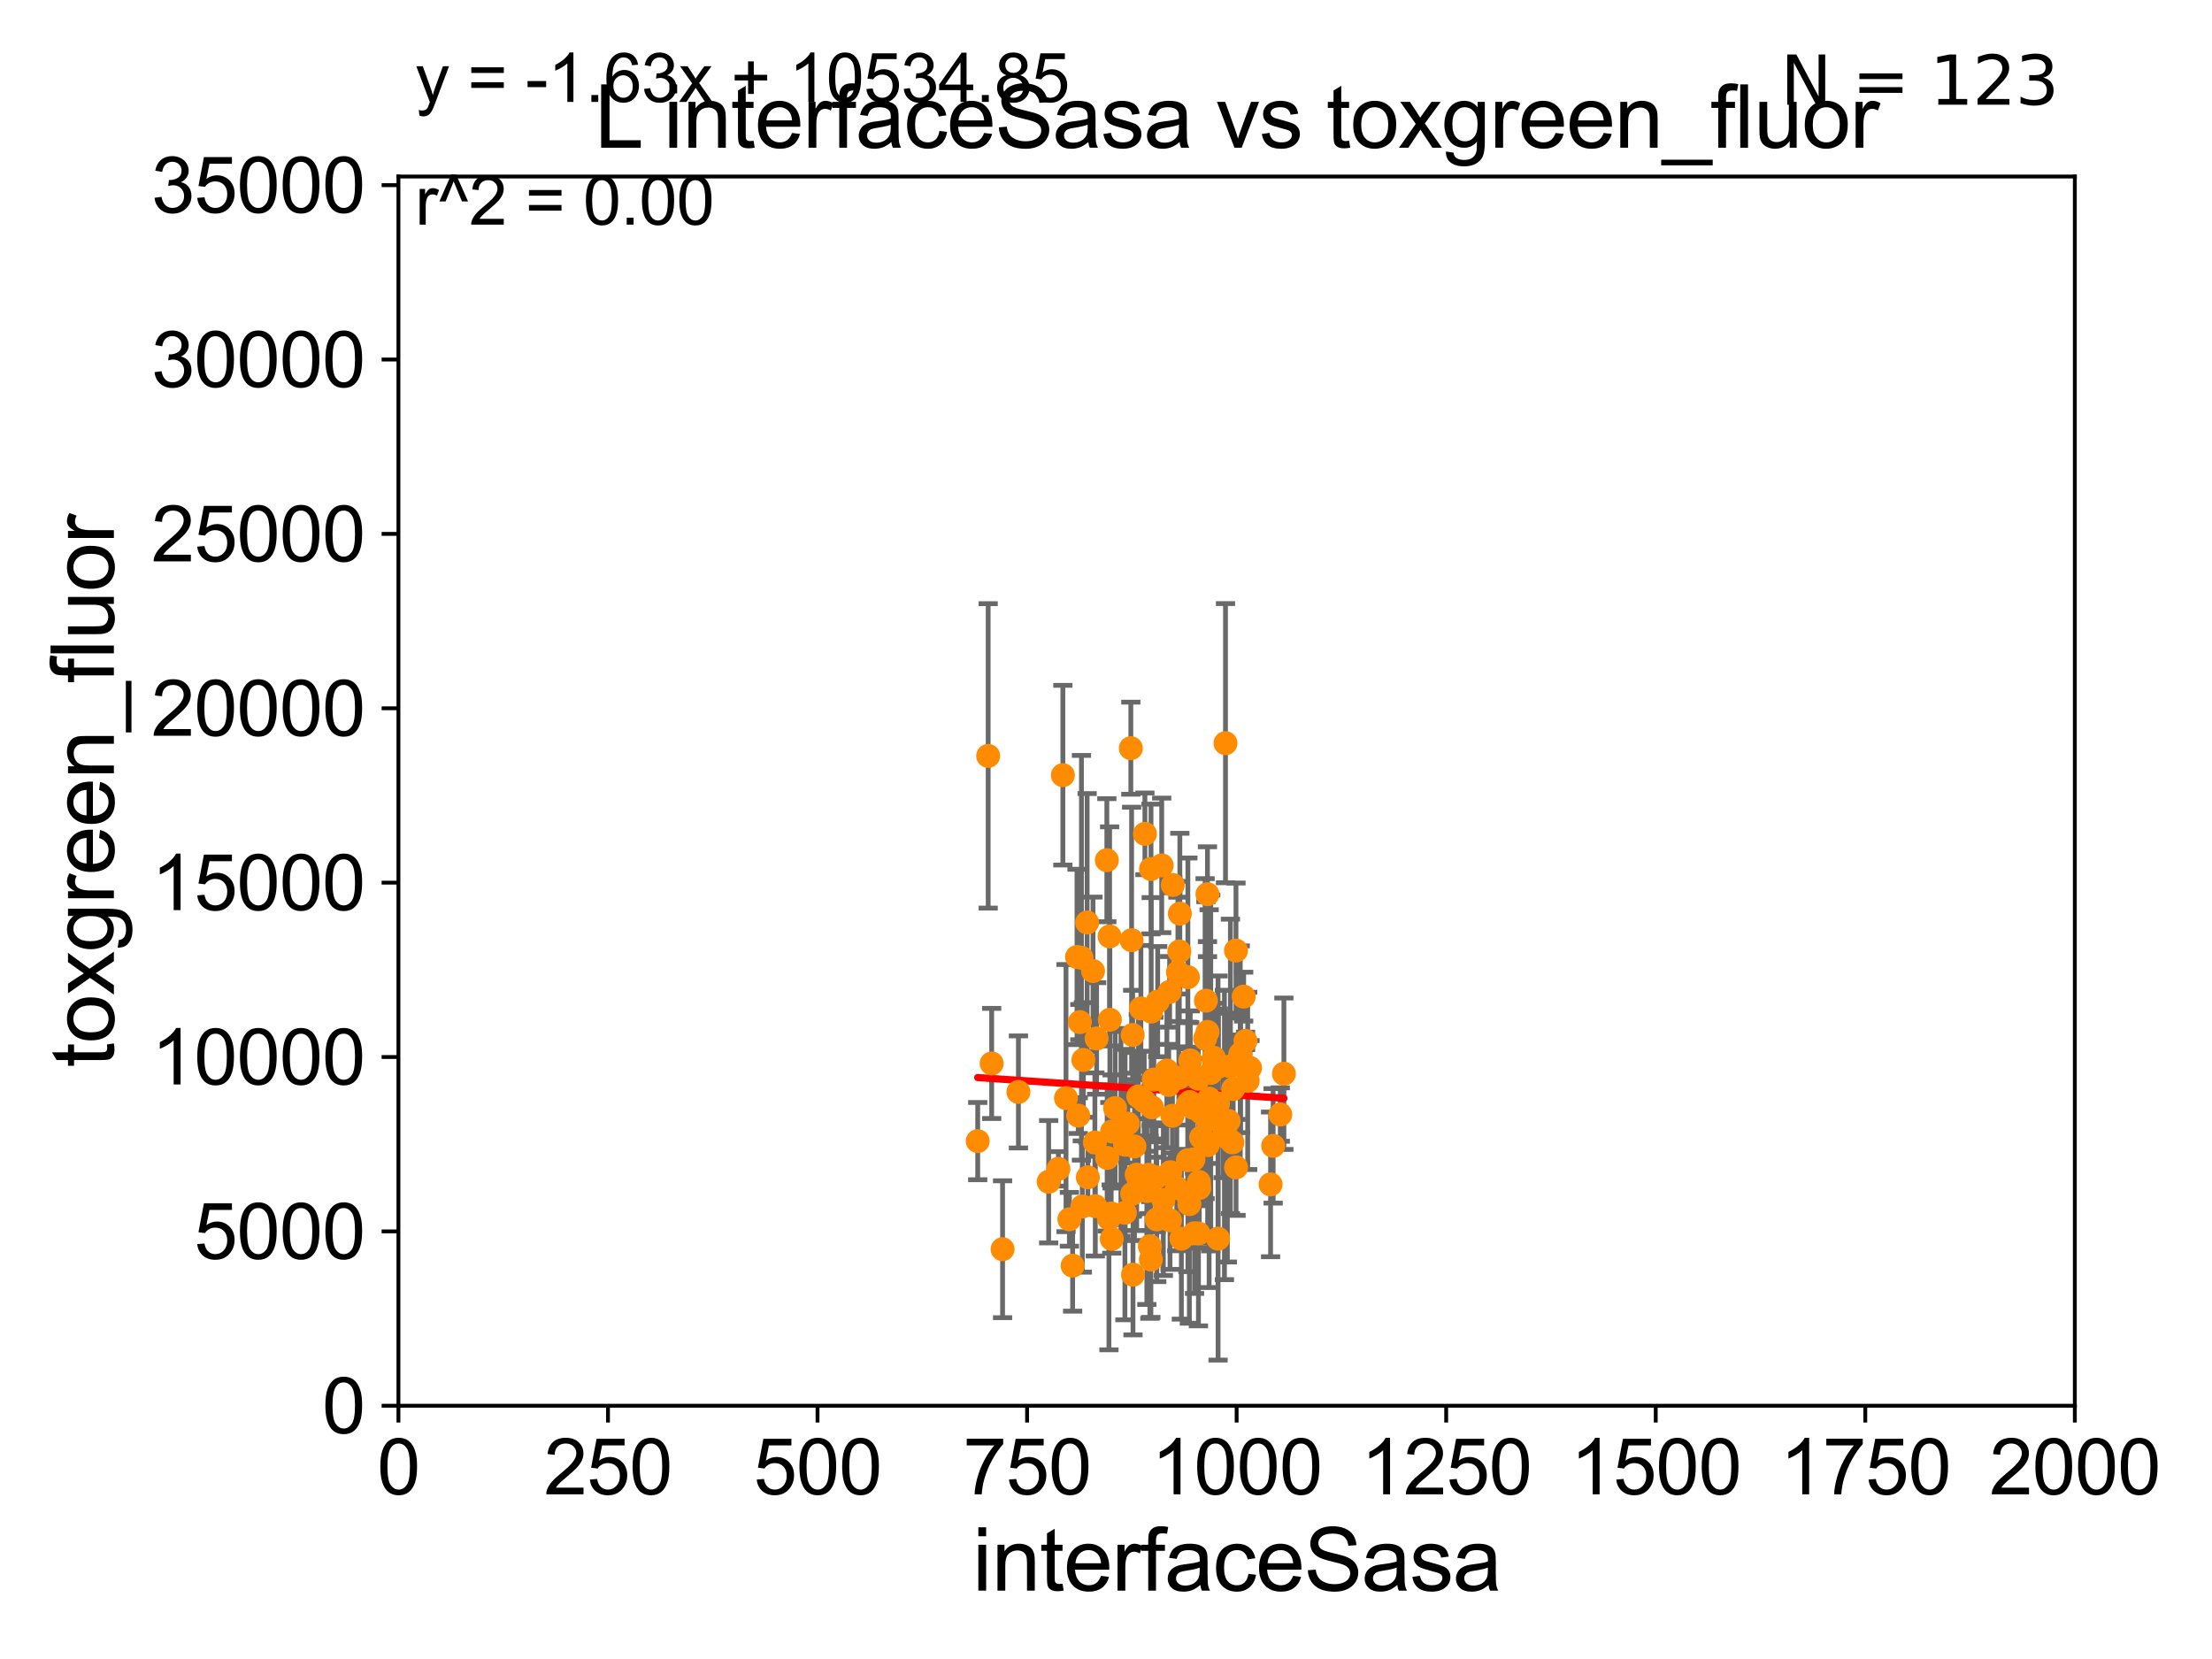 <?xml version="1.0" encoding="utf-8" standalone="no"?>
<!DOCTYPE svg PUBLIC "-//W3C//DTD SVG 1.1//EN"
  "http://www.w3.org/Graphics/SVG/1.1/DTD/svg11.dtd">
<svg xmlns:xlink="http://www.w3.org/1999/xlink" width="460.8pt" height="345.6pt" viewBox="0 0 460.8 345.6" xmlns="http://www.w3.org/2000/svg" version="1.1">
 <defs>
  <style type="text/css">*{stroke-linejoin: round; stroke-linecap: butt}</style>
 </defs>
 <g id="figure_1">
  <g id="patch_1">
   <path d="M 0 345.6 
L 460.8 345.6 
L 460.8 0 
L 0 0 
z
" style="fill: #ffffff"/>
  </g>
  <g id="axes_1">
   <g id="patch_2">
    <path d="M 83 292.84 
L 432.225 292.84 
L 432.225 36.775 
L 83 36.775 
z
" style="fill: #ffffff"/>
   </g>
   <g id="PathCollection_1">
    <defs>
     <path id="mff5f93c5d1" d="M 0 1.118 
C 0.297 1.118 0.581 1 0.791 0.791 
C 1 0.581 1.118 0.297 1.118 0 
C 1.118 -0.297 1 -0.581 0.791 -0.791 
C 0.581 -1 0.297 -1.118 0 -1.118 
C -0.297 -1.118 -0.581 -1 -0.791 -0.791 
C -1 -0.581 -1.118 -0.297 -1.118 0 
C -1.118 0.297 -1 0.581 -0.791 0.791 
C -0.581 1 -0.297 1.118 0 1.118 
z
" style="stroke: #ff8c00"/>
    </defs>
    <g clip-path="url(#p32680b6c04)">
     <use xlink:href="#mff5f93c5d1" x="231.204" y="212.437" style="fill: #ff8c00; stroke: #ff8c00"/>
     <use xlink:href="#mff5f93c5d1" x="247.949" y="220.905" style="fill: #ff8c00; stroke: #ff8c00"/>
     <use xlink:href="#mff5f93c5d1" x="257.492" y="243.186" style="fill: #ff8c00; stroke: #ff8c00"/>
     <use xlink:href="#mff5f93c5d1" x="260.403" y="222.462" style="fill: #ff8c00; stroke: #ff8c00"/>
     <use xlink:href="#mff5f93c5d1" x="258.372" y="219.585" style="fill: #ff8c00; stroke: #ff8c00"/>
     <use xlink:href="#mff5f93c5d1" x="245.142" y="247.463" style="fill: #ff8c00; stroke: #ff8c00"/>
     <use xlink:href="#mff5f93c5d1" x="241.169" y="208.655" style="fill: #ff8c00; stroke: #ff8c00"/>
     <use xlink:href="#mff5f93c5d1" x="251.573" y="233.31" style="fill: #ff8c00; stroke: #ff8c00"/>
     <use xlink:href="#mff5f93c5d1" x="224.951" y="212.927" style="fill: #ff8c00; stroke: #ff8c00"/>
     <use xlink:href="#mff5f93c5d1" x="221.415" y="161.482" style="fill: #ff8c00; stroke: #ff8c00"/>
     <use xlink:href="#mff5f93c5d1" x="255.683" y="236.981" style="fill: #ff8c00; stroke: #ff8c00"/>
     <use xlink:href="#mff5f93c5d1" x="259.463" y="216.838" style="fill: #ff8c00; stroke: #ff8c00"/>
     <use xlink:href="#mff5f93c5d1" x="251.578" y="238.555" style="fill: #ff8c00; stroke: #ff8c00"/>
     <use xlink:href="#mff5f93c5d1" x="249.83" y="247.494" style="fill: #ff8c00; stroke: #ff8c00"/>
     <use xlink:href="#mff5f93c5d1" x="252.861" y="220.357" style="fill: #ff8c00; stroke: #ff8c00"/>
     <use xlink:href="#mff5f93c5d1" x="248.845" y="256.906" style="fill: #ff8c00; stroke: #ff8c00"/>
     <use xlink:href="#mff5f93c5d1" x="251.536" y="186.277" style="fill: #ff8c00; stroke: #ff8c00"/>
     <use xlink:href="#mff5f93c5d1" x="247.841" y="229.576" style="fill: #ff8c00; stroke: #ff8c00"/>
     <use xlink:href="#mff5f93c5d1" x="238.91" y="248.135" style="fill: #ff8c00; stroke: #ff8c00"/>
     <use xlink:href="#mff5f93c5d1" x="239.776" y="181.028" style="fill: #ff8c00; stroke: #ff8c00"/>
     <use xlink:href="#mff5f93c5d1" x="240.364" y="224.893" style="fill: #ff8c00; stroke: #ff8c00"/>
     <use xlink:href="#mff5f93c5d1" x="247.443" y="230.111" style="fill: #ff8c00; stroke: #ff8c00"/>
     <use xlink:href="#mff5f93c5d1" x="249.659" y="256.952" style="fill: #ff8c00; stroke: #ff8c00"/>
     <use xlink:href="#mff5f93c5d1" x="206.585" y="221.535" style="fill: #ff8c00; stroke: #ff8c00"/>
     <use xlink:href="#mff5f93c5d1" x="238.36" y="229.411" style="fill: #ff8c00; stroke: #ff8c00"/>
     <use xlink:href="#mff5f93c5d1" x="249.746" y="246.213" style="fill: #ff8c00; stroke: #ff8c00"/>
     <use xlink:href="#mff5f93c5d1" x="250.216" y="236.962" style="fill: #ff8c00; stroke: #ff8c00"/>
     <use xlink:href="#mff5f93c5d1" x="232.295" y="230.837" style="fill: #ff8c00; stroke: #ff8c00"/>
     <use xlink:href="#mff5f93c5d1" x="233.511" y="236.212" style="fill: #ff8c00; stroke: #ff8c00"/>
     <use xlink:href="#mff5f93c5d1" x="242.348" y="249.974" style="fill: #ff8c00; stroke: #ff8c00"/>
     <use xlink:href="#mff5f93c5d1" x="225.286" y="199.519" style="fill: #ff8c00; stroke: #ff8c00"/>
     <use xlink:href="#mff5f93c5d1" x="256.732" y="237.984" style="fill: #ff8c00; stroke: #ff8c00"/>
     <use xlink:href="#mff5f93c5d1" x="255.294" y="154.812" style="fill: #ff8c00; stroke: #ff8c00"/>
     <use xlink:href="#mff5f93c5d1" x="248.515" y="230.769" style="fill: #ff8c00; stroke: #ff8c00"/>
     <use xlink:href="#mff5f93c5d1" x="239.816" y="210.727" style="fill: #ff8c00; stroke: #ff8c00"/>
     <use xlink:href="#mff5f93c5d1" x="254.794" y="233.526" style="fill: #ff8c00; stroke: #ff8c00"/>
     <use xlink:href="#mff5f93c5d1" x="205.856" y="157.465" style="fill: #ff8c00; stroke: #ff8c00"/>
     <use xlink:href="#mff5f93c5d1" x="220.486" y="243.493" style="fill: #ff8c00; stroke: #ff8c00"/>
     <use xlink:href="#mff5f93c5d1" x="239.537" y="259.608" style="fill: #ff8c00; stroke: #ff8c00"/>
     <use xlink:href="#mff5f93c5d1" x="251.044" y="216.361" style="fill: #ff8c00; stroke: #ff8c00"/>
     <use xlink:href="#mff5f93c5d1" x="212.156" y="227.469" style="fill: #ff8c00; stroke: #ff8c00"/>
     <use xlink:href="#mff5f93c5d1" x="267.459" y="223.674" style="fill: #ff8c00; stroke: #ff8c00"/>
     <use xlink:href="#mff5f93c5d1" x="246.104" y="258.039" style="fill: #ff8c00; stroke: #ff8c00"/>
     <use xlink:href="#mff5f93c5d1" x="259.079" y="207.615" style="fill: #ff8c00; stroke: #ff8c00"/>
     <use xlink:href="#mff5f93c5d1" x="251.545" y="214.956" style="fill: #ff8c00; stroke: #ff8c00"/>
     <use xlink:href="#mff5f93c5d1" x="243.808" y="244.201" style="fill: #ff8c00; stroke: #ff8c00"/>
     <use xlink:href="#mff5f93c5d1" x="257.478" y="198.019" style="fill: #ff8c00; stroke: #ff8c00"/>
     <use xlink:href="#mff5f93c5d1" x="236.025" y="265.544" style="fill: #ff8c00; stroke: #ff8c00"/>
     <use xlink:href="#mff5f93c5d1" x="256.893" y="226.865" style="fill: #ff8c00; stroke: #ff8c00"/>
     <use xlink:href="#mff5f93c5d1" x="255.941" y="233.524" style="fill: #ff8c00; stroke: #ff8c00"/>
     <use xlink:href="#mff5f93c5d1" x="237.667" y="210.074" style="fill: #ff8c00; stroke: #ff8c00"/>
     <use xlink:href="#mff5f93c5d1" x="236.793" y="244.695" style="fill: #ff8c00; stroke: #ff8c00"/>
     <use xlink:href="#mff5f93c5d1" x="245.672" y="198.203" style="fill: #ff8c00; stroke: #ff8c00"/>
     <use xlink:href="#mff5f93c5d1" x="242.006" y="180.277" style="fill: #ff8c00; stroke: #ff8c00"/>
     <use xlink:href="#mff5f93c5d1" x="203.676" y="237.717" style="fill: #ff8c00; stroke: #ff8c00"/>
     <use xlink:href="#mff5f93c5d1" x="245.381" y="202.555" style="fill: #ff8c00; stroke: #ff8c00"/>
     <use xlink:href="#mff5f93c5d1" x="264.686" y="246.729" style="fill: #ff8c00; stroke: #ff8c00"/>
     <use xlink:href="#mff5f93c5d1" x="226.619" y="245.252" style="fill: #ff8c00; stroke: #ff8c00"/>
     <use xlink:href="#mff5f93c5d1" x="249.725" y="246.776" style="fill: #ff8c00; stroke: #ff8c00"/>
     <use xlink:href="#mff5f93c5d1" x="244.241" y="232.438" style="fill: #ff8c00; stroke: #ff8c00"/>
     <use xlink:href="#mff5f93c5d1" x="223.448" y="263.658" style="fill: #ff8c00; stroke: #ff8c00"/>
     <use xlink:href="#mff5f93c5d1" x="259.916" y="225.169" style="fill: #ff8c00; stroke: #ff8c00"/>
     <use xlink:href="#mff5f93c5d1" x="228.445" y="216.332" style="fill: #ff8c00; stroke: #ff8c00"/>
     <use xlink:href="#mff5f93c5d1" x="218.456" y="246.177" style="fill: #ff8c00; stroke: #ff8c00"/>
     <use xlink:href="#mff5f93c5d1" x="230.576" y="179.195" style="fill: #ff8c00; stroke: #ff8c00"/>
     <use xlink:href="#mff5f93c5d1" x="226.469" y="192.176" style="fill: #ff8c00; stroke: #ff8c00"/>
     <use xlink:href="#mff5f93c5d1" x="243.083" y="223.011" style="fill: #ff8c00; stroke: #ff8c00"/>
     <use xlink:href="#mff5f93c5d1" x="247.457" y="203.57" style="fill: #ff8c00; stroke: #ff8c00"/>
     <use xlink:href="#mff5f93c5d1" x="266.71" y="232.181" style="fill: #ff8c00; stroke: #ff8c00"/>
     <use xlink:href="#mff5f93c5d1" x="239.978" y="230.683" style="fill: #ff8c00; stroke: #ff8c00"/>
     <use xlink:href="#mff5f93c5d1" x="208.855" y="260.235" style="fill: #ff8c00; stroke: #ff8c00"/>
     <use xlink:href="#mff5f93c5d1" x="258.426" y="221.202" style="fill: #ff8c00; stroke: #ff8c00"/>
     <use xlink:href="#mff5f93c5d1" x="222.07" y="228.754" style="fill: #ff8c00; stroke: #ff8c00"/>
     <use xlink:href="#mff5f93c5d1" x="231.152" y="195.067" style="fill: #ff8c00; stroke: #ff8c00"/>
     <use xlink:href="#mff5f93c5d1" x="224.616" y="232.403" style="fill: #ff8c00; stroke: #ff8c00"/>
     <use xlink:href="#mff5f93c5d1" x="243.654" y="206.62" style="fill: #ff8c00; stroke: #ff8c00"/>
     <use xlink:href="#mff5f93c5d1" x="224.363" y="199.351" style="fill: #ff8c00; stroke: #ff8c00"/>
     <use xlink:href="#mff5f93c5d1" x="234.95" y="234.062" style="fill: #ff8c00; stroke: #ff8c00"/>
     <use xlink:href="#mff5f93c5d1" x="255.074" y="236.434" style="fill: #ff8c00; stroke: #ff8c00"/>
     <use xlink:href="#mff5f93c5d1" x="231.012" y="253.843" style="fill: #ff8c00; stroke: #ff8c00"/>
     <use xlink:href="#mff5f93c5d1" x="243.736" y="254.221" style="fill: #ff8c00; stroke: #ff8c00"/>
     <use xlink:href="#mff5f93c5d1" x="235.573" y="155.861" style="fill: #ff8c00; stroke: #ff8c00"/>
     <use xlink:href="#mff5f93c5d1" x="227.694" y="202.284" style="fill: #ff8c00; stroke: #ff8c00"/>
     <use xlink:href="#mff5f93c5d1" x="253.816" y="222.208" style="fill: #ff8c00; stroke: #ff8c00"/>
     <use xlink:href="#mff5f93c5d1" x="222.772" y="253.998" style="fill: #ff8c00; stroke: #ff8c00"/>
     <use xlink:href="#mff5f93c5d1" x="231.477" y="252.795" style="fill: #ff8c00; stroke: #ff8c00"/>
     <use xlink:href="#mff5f93c5d1" x="234.342" y="252.638" style="fill: #ff8c00; stroke: #ff8c00"/>
     <use xlink:href="#mff5f93c5d1" x="247.768" y="250.849" style="fill: #ff8c00; stroke: #ff8c00"/>
     <use xlink:href="#mff5f93c5d1" x="249.622" y="224.706" style="fill: #ff8c00; stroke: #ff8c00"/>
     <use xlink:href="#mff5f93c5d1" x="228.173" y="251.259" style="fill: #ff8c00; stroke: #ff8c00"/>
     <use xlink:href="#mff5f93c5d1" x="244.304" y="184.361" style="fill: #ff8c00; stroke: #ff8c00"/>
     <use xlink:href="#mff5f93c5d1" x="225.468" y="251.34" style="fill: #ff8c00; stroke: #ff8c00"/>
     <use xlink:href="#mff5f93c5d1" x="247.466" y="241.687" style="fill: #ff8c00; stroke: #ff8c00"/>
     <use xlink:href="#mff5f93c5d1" x="238.506" y="173.704" style="fill: #ff8c00; stroke: #ff8c00"/>
     <use xlink:href="#mff5f93c5d1" x="239.75" y="262.381" style="fill: #ff8c00; stroke: #ff8c00"/>
     <use xlink:href="#mff5f93c5d1" x="230.642" y="241.219" style="fill: #ff8c00; stroke: #ff8c00"/>
     <use xlink:href="#mff5f93c5d1" x="265.219" y="238.707" style="fill: #ff8c00; stroke: #ff8c00"/>
     <use xlink:href="#mff5f93c5d1" x="245.58" y="224.529" style="fill: #ff8c00; stroke: #ff8c00"/>
     <use xlink:href="#mff5f93c5d1" x="247.488" y="249.091" style="fill: #ff8c00; stroke: #ff8c00"/>
     <use xlink:href="#mff5f93c5d1" x="231.667" y="235.703" style="fill: #ff8c00; stroke: #ff8c00"/>
     <use xlink:href="#mff5f93c5d1" x="225.686" y="220.807" style="fill: #ff8c00; stroke: #ff8c00"/>
     <use xlink:href="#mff5f93c5d1" x="228.084" y="238" style="fill: #ff8c00; stroke: #ff8c00"/>
     <use xlink:href="#mff5f93c5d1" x="253.748" y="258.035" style="fill: #ff8c00; stroke: #ff8c00"/>
     <use xlink:href="#mff5f93c5d1" x="251.211" y="208.458" style="fill: #ff8c00; stroke: #ff8c00"/>
     <use xlink:href="#mff5f93c5d1" x="250.249" y="231.78" style="fill: #ff8c00; stroke: #ff8c00"/>
     <use xlink:href="#mff5f93c5d1" x="234.379" y="238.471" style="fill: #ff8c00; stroke: #ff8c00"/>
     <use xlink:href="#mff5f93c5d1" x="250.6" y="237.16" style="fill: #ff8c00; stroke: #ff8c00"/>
     <use xlink:href="#mff5f93c5d1" x="235.856" y="248.698" style="fill: #ff8c00; stroke: #ff8c00"/>
     <use xlink:href="#mff5f93c5d1" x="251.882" y="228.867" style="fill: #ff8c00; stroke: #ff8c00"/>
     <use xlink:href="#mff5f93c5d1" x="240.977" y="254.027" style="fill: #ff8c00; stroke: #ff8c00"/>
     <use xlink:href="#mff5f93c5d1" x="237.136" y="228.404" style="fill: #ff8c00; stroke: #ff8c00"/>
     <use xlink:href="#mff5f93c5d1" x="239.357" y="244.726" style="fill: #ff8c00; stroke: #ff8c00"/>
     <use xlink:href="#mff5f93c5d1" x="243.462" y="226.012" style="fill: #ff8c00; stroke: #ff8c00"/>
     <use xlink:href="#mff5f93c5d1" x="235.954" y="215.601" style="fill: #ff8c00; stroke: #ff8c00"/>
     <use xlink:href="#mff5f93c5d1" x="236.331" y="238.834" style="fill: #ff8c00; stroke: #ff8c00"/>
     <use xlink:href="#mff5f93c5d1" x="253.74" y="229.866" style="fill: #ff8c00; stroke: #ff8c00"/>
     <use xlink:href="#mff5f93c5d1" x="240.836" y="245.247" style="fill: #ff8c00; stroke: #ff8c00"/>
     <use xlink:href="#mff5f93c5d1" x="252.222" y="223.517" style="fill: #ff8c00; stroke: #ff8c00"/>
     <use xlink:href="#mff5f93c5d1" x="245.783" y="190.326" style="fill: #ff8c00; stroke: #ff8c00"/>
     <use xlink:href="#mff5f93c5d1" x="248.616" y="241.519" style="fill: #ff8c00; stroke: #ff8c00"/>
     <use xlink:href="#mff5f93c5d1" x="231.599" y="258.081" style="fill: #ff8c00; stroke: #ff8c00"/>
     <use xlink:href="#mff5f93c5d1" x="235.734" y="195.859" style="fill: #ff8c00; stroke: #ff8c00"/>
     <use xlink:href="#mff5f93c5d1" x="256.319" y="222.143" style="fill: #ff8c00; stroke: #ff8c00"/>
    </g>
   </g>
   <g id="matplotlib.axis_1">
    <g id="xtick_1">
     <g id="line2d_1">
      <defs>
       <path id="mcee0802708" d="M 0 0 
L 0 3.5 
" style="stroke: #000000; stroke-width: 0.8"/>
      </defs>
      <g>
       <use xlink:href="#mcee0802708" x="83" y="292.84" style="stroke: #000000; stroke-width: 0.8"/>
      </g>
     </g>
     <g id="text_1">
      <!-- 0 -->
      <g transform="translate(78.551 311.293)scale(0.16 -0.16)">
       <defs>
        <path id="ArialMT-30" d="M 266 2259 
Q 266 3072 433 3567 
Q 600 4063 929 4331 
Q 1259 4600 1759 4600 
Q 2128 4600 2406 4451 
Q 2684 4303 2865 4023 
Q 3047 3744 3150 3342 
Q 3253 2941 3253 2259 
Q 3253 1453 3087 958 
Q 2922 463 2592 192 
Q 2263 -78 1759 -78 
Q 1097 -78 719 397 
Q 266 969 266 2259 
z
M 844 2259 
Q 844 1131 1108 757 
Q 1372 384 1759 384 
Q 2147 384 2411 759 
Q 2675 1134 2675 2259 
Q 2675 3391 2411 3762 
Q 2147 4134 1753 4134 
Q 1366 4134 1134 3806 
Q 844 3388 844 2259 
z
" transform="scale(0.016)"/>
       </defs>
       <use xlink:href="#ArialMT-30"/>
      </g>
     </g>
    </g>
    <g id="xtick_2">
     <g id="line2d_2">
      <g>
       <use xlink:href="#mcee0802708" x="126.653" y="292.84" style="stroke: #000000; stroke-width: 0.8"/>
      </g>
     </g>
     <g id="text_2">
      <!-- 250 -->
      <g transform="translate(113.307 311.293)scale(0.16 -0.16)">
       <defs>
        <path id="ArialMT-32" d="M 3222 541 
L 3222 0 
L 194 0 
Q 188 203 259 391 
Q 375 700 629 1000 
Q 884 1300 1366 1694 
Q 2113 2306 2375 2664 
Q 2638 3022 2638 3341 
Q 2638 3675 2398 3904 
Q 2159 4134 1775 4134 
Q 1369 4134 1125 3890 
Q 881 3647 878 3216 
L 300 3275 
Q 359 3922 746 4261 
Q 1134 4600 1788 4600 
Q 2447 4600 2831 4234 
Q 3216 3869 3216 3328 
Q 3216 3053 3103 2787 
Q 2991 2522 2730 2228 
Q 2469 1934 1863 1422 
Q 1356 997 1212 845 
Q 1069 694 975 541 
L 3222 541 
z
" transform="scale(0.016)"/>
        <path id="ArialMT-35" d="M 266 1200 
L 856 1250 
Q 922 819 1161 601 
Q 1400 384 1738 384 
Q 2144 384 2425 690 
Q 2706 997 2706 1503 
Q 2706 1984 2436 2262 
Q 2166 2541 1728 2541 
Q 1456 2541 1237 2417 
Q 1019 2294 894 2097 
L 366 2166 
L 809 4519 
L 3088 4519 
L 3088 3981 
L 1259 3981 
L 1013 2750 
Q 1425 3038 1878 3038 
Q 2478 3038 2890 2622 
Q 3303 2206 3303 1553 
Q 3303 931 2941 478 
Q 2500 -78 1738 -78 
Q 1113 -78 717 272 
Q 322 622 266 1200 
z
" transform="scale(0.016)"/>
       </defs>
       <use xlink:href="#ArialMT-32"/>
       <use xlink:href="#ArialMT-35" x="55.615"/>
       <use xlink:href="#ArialMT-30" x="111.23"/>
      </g>
     </g>
    </g>
    <g id="xtick_3">
     <g id="line2d_3">
      <g>
       <use xlink:href="#mcee0802708" x="170.306" y="292.84" style="stroke: #000000; stroke-width: 0.8"/>
      </g>
     </g>
     <g id="text_3">
      <!-- 500 -->
      <g transform="translate(156.96 311.293)scale(0.16 -0.16)">
       <use xlink:href="#ArialMT-35"/>
       <use xlink:href="#ArialMT-30" x="55.615"/>
       <use xlink:href="#ArialMT-30" x="111.23"/>
      </g>
     </g>
    </g>
    <g id="xtick_4">
     <g id="line2d_4">
      <g>
       <use xlink:href="#mcee0802708" x="213.959" y="292.84" style="stroke: #000000; stroke-width: 0.8"/>
      </g>
     </g>
     <g id="text_4">
      <!-- 750 -->
      <g transform="translate(200.613 311.293)scale(0.16 -0.16)">
       <defs>
        <path id="ArialMT-37" d="M 303 3981 
L 303 4522 
L 3269 4522 
L 3269 4084 
Q 2831 3619 2401 2847 
Q 1972 2075 1738 1259 
Q 1569 684 1522 0 
L 944 0 
Q 953 541 1156 1306 
Q 1359 2072 1739 2783 
Q 2119 3494 2547 3981 
L 303 3981 
z
" transform="scale(0.016)"/>
       </defs>
       <use xlink:href="#ArialMT-37"/>
       <use xlink:href="#ArialMT-35" x="55.615"/>
       <use xlink:href="#ArialMT-30" x="111.23"/>
      </g>
     </g>
    </g>
    <g id="xtick_5">
     <g id="line2d_5">
      <g>
       <use xlink:href="#mcee0802708" x="257.613" y="292.84" style="stroke: #000000; stroke-width: 0.8"/>
      </g>
     </g>
     <g id="text_5">
      <!-- 1000 -->
      <g transform="translate(239.817 311.293)scale(0.16 -0.16)">
       <defs>
        <path id="ArialMT-31" d="M 2384 0 
L 1822 0 
L 1822 3584 
Q 1619 3391 1289 3197 
Q 959 3003 697 2906 
L 697 3450 
Q 1169 3672 1522 3987 
Q 1875 4303 2022 4600 
L 2384 4600 
L 2384 0 
z
" transform="scale(0.016)"/>
       </defs>
       <use xlink:href="#ArialMT-31"/>
       <use xlink:href="#ArialMT-30" x="55.615"/>
       <use xlink:href="#ArialMT-30" x="111.23"/>
       <use xlink:href="#ArialMT-30" x="166.846"/>
      </g>
     </g>
    </g>
    <g id="xtick_6">
     <g id="line2d_6">
      <g>
       <use xlink:href="#mcee0802708" x="301.266" y="292.84" style="stroke: #000000; stroke-width: 0.8"/>
      </g>
     </g>
     <g id="text_6">
      <!-- 1250 -->
      <g transform="translate(283.471 311.293)scale(0.16 -0.16)">
       <use xlink:href="#ArialMT-31"/>
       <use xlink:href="#ArialMT-32" x="55.615"/>
       <use xlink:href="#ArialMT-35" x="111.23"/>
       <use xlink:href="#ArialMT-30" x="166.846"/>
      </g>
     </g>
    </g>
    <g id="xtick_7">
     <g id="line2d_7">
      <g>
       <use xlink:href="#mcee0802708" x="344.919" y="292.84" style="stroke: #000000; stroke-width: 0.8"/>
      </g>
     </g>
     <g id="text_7">
      <!-- 1500 -->
      <g transform="translate(327.124 311.293)scale(0.16 -0.16)">
       <use xlink:href="#ArialMT-31"/>
       <use xlink:href="#ArialMT-35" x="55.615"/>
       <use xlink:href="#ArialMT-30" x="111.23"/>
       <use xlink:href="#ArialMT-30" x="166.846"/>
      </g>
     </g>
    </g>
    <g id="xtick_8">
     <g id="line2d_8">
      <g>
       <use xlink:href="#mcee0802708" x="388.572" y="292.84" style="stroke: #000000; stroke-width: 0.8"/>
      </g>
     </g>
     <g id="text_8">
      <!-- 1750 -->
      <g transform="translate(370.777 311.293)scale(0.16 -0.16)">
       <use xlink:href="#ArialMT-31"/>
       <use xlink:href="#ArialMT-37" x="55.615"/>
       <use xlink:href="#ArialMT-35" x="111.23"/>
       <use xlink:href="#ArialMT-30" x="166.846"/>
      </g>
     </g>
    </g>
    <g id="xtick_9">
     <g id="line2d_9">
      <g>
       <use xlink:href="#mcee0802708" x="432.225" y="292.84" style="stroke: #000000; stroke-width: 0.8"/>
      </g>
     </g>
     <g id="text_9">
      <!-- 2000 -->
      <g transform="translate(414.43 311.293)scale(0.16 -0.16)">
       <use xlink:href="#ArialMT-32"/>
       <use xlink:href="#ArialMT-30" x="55.615"/>
       <use xlink:href="#ArialMT-30" x="111.23"/>
       <use xlink:href="#ArialMT-30" x="166.846"/>
      </g>
     </g>
    </g>
    <g id="text_10">
     <!-- interfaceSasa -->
     <g transform="translate(202.583 331.357)scale(0.18 -0.18)">
      <defs>
       <path id="ArialMT-69" d="M 425 3934 
L 425 4581 
L 988 4581 
L 988 3934 
L 425 3934 
z
M 425 0 
L 425 3319 
L 988 3319 
L 988 0 
L 425 0 
z
" transform="scale(0.016)"/>
       <path id="ArialMT-6e" d="M 422 0 
L 422 3319 
L 928 3319 
L 928 2847 
Q 1294 3394 1984 3394 
Q 2284 3394 2536 3286 
Q 2788 3178 2913 3003 
Q 3038 2828 3088 2588 
Q 3119 2431 3119 2041 
L 3119 0 
L 2556 0 
L 2556 2019 
Q 2556 2363 2490 2533 
Q 2425 2703 2258 2804 
Q 2091 2906 1866 2906 
Q 1506 2906 1245 2678 
Q 984 2450 984 1813 
L 984 0 
L 422 0 
z
" transform="scale(0.016)"/>
       <path id="ArialMT-74" d="M 1650 503 
L 1731 6 
Q 1494 -44 1306 -44 
Q 1000 -44 831 53 
Q 663 150 594 308 
Q 525 466 525 972 
L 525 2881 
L 113 2881 
L 113 3319 
L 525 3319 
L 525 4141 
L 1084 4478 
L 1084 3319 
L 1650 3319 
L 1650 2881 
L 1084 2881 
L 1084 941 
Q 1084 700 1114 631 
Q 1144 563 1211 522 
Q 1278 481 1403 481 
Q 1497 481 1650 503 
z
" transform="scale(0.016)"/>
       <path id="ArialMT-65" d="M 2694 1069 
L 3275 997 
Q 3138 488 2766 206 
Q 2394 -75 1816 -75 
Q 1088 -75 661 373 
Q 234 822 234 1631 
Q 234 2469 665 2931 
Q 1097 3394 1784 3394 
Q 2450 3394 2872 2941 
Q 3294 2488 3294 1666 
Q 3294 1616 3291 1516 
L 816 1516 
Q 847 969 1125 678 
Q 1403 388 1819 388 
Q 2128 388 2347 550 
Q 2566 713 2694 1069 
z
M 847 1978 
L 2700 1978 
Q 2663 2397 2488 2606 
Q 2219 2931 1791 2931 
Q 1403 2931 1139 2672 
Q 875 2413 847 1978 
z
" transform="scale(0.016)"/>
       <path id="ArialMT-72" d="M 416 0 
L 416 3319 
L 922 3319 
L 922 2816 
Q 1116 3169 1280 3281 
Q 1444 3394 1641 3394 
Q 1925 3394 2219 3213 
L 2025 2691 
Q 1819 2813 1613 2813 
Q 1428 2813 1281 2702 
Q 1134 2591 1072 2394 
Q 978 2094 978 1738 
L 978 0 
L 416 0 
z
" transform="scale(0.016)"/>
       <path id="ArialMT-66" d="M 556 0 
L 556 2881 
L 59 2881 
L 59 3319 
L 556 3319 
L 556 3672 
Q 556 4006 616 4169 
Q 697 4388 901 4523 
Q 1106 4659 1475 4659 
Q 1713 4659 2000 4603 
L 1916 4113 
Q 1741 4144 1584 4144 
Q 1328 4144 1222 4034 
Q 1116 3925 1116 3625 
L 1116 3319 
L 1763 3319 
L 1763 2881 
L 1116 2881 
L 1116 0 
L 556 0 
z
" transform="scale(0.016)"/>
       <path id="ArialMT-61" d="M 2588 409 
Q 2275 144 1986 34 
Q 1697 -75 1366 -75 
Q 819 -75 525 192 
Q 231 459 231 875 
Q 231 1119 342 1320 
Q 453 1522 633 1644 
Q 813 1766 1038 1828 
Q 1203 1872 1538 1913 
Q 2219 1994 2541 2106 
Q 2544 2222 2544 2253 
Q 2544 2597 2384 2738 
Q 2169 2928 1744 2928 
Q 1347 2928 1158 2789 
Q 969 2650 878 2297 
L 328 2372 
Q 403 2725 575 2942 
Q 747 3159 1072 3276 
Q 1397 3394 1825 3394 
Q 2250 3394 2515 3294 
Q 2781 3194 2906 3042 
Q 3031 2891 3081 2659 
Q 3109 2516 3109 2141 
L 3109 1391 
Q 3109 606 3145 398 
Q 3181 191 3288 0 
L 2700 0 
Q 2613 175 2588 409 
z
M 2541 1666 
Q 2234 1541 1622 1453 
Q 1275 1403 1131 1340 
Q 988 1278 909 1158 
Q 831 1038 831 891 
Q 831 666 1001 516 
Q 1172 366 1500 366 
Q 1825 366 2078 508 
Q 2331 650 2450 897 
Q 2541 1088 2541 1459 
L 2541 1666 
z
" transform="scale(0.016)"/>
       <path id="ArialMT-63" d="M 2588 1216 
L 3141 1144 
Q 3050 572 2676 248 
Q 2303 -75 1759 -75 
Q 1078 -75 664 370 
Q 250 816 250 1647 
Q 250 2184 428 2587 
Q 606 2991 970 3192 
Q 1334 3394 1763 3394 
Q 2303 3394 2647 3120 
Q 2991 2847 3088 2344 
L 2541 2259 
Q 2463 2594 2264 2762 
Q 2066 2931 1784 2931 
Q 1359 2931 1093 2626 
Q 828 2322 828 1663 
Q 828 994 1084 691 
Q 1341 388 1753 388 
Q 2084 388 2306 591 
Q 2528 794 2588 1216 
z
" transform="scale(0.016)"/>
       <path id="ArialMT-53" d="M 288 1472 
L 859 1522 
Q 900 1178 1048 958 
Q 1197 738 1509 602 
Q 1822 466 2213 466 
Q 2559 466 2825 569 
Q 3091 672 3220 851 
Q 3350 1031 3350 1244 
Q 3350 1459 3225 1620 
Q 3100 1781 2813 1891 
Q 2628 1963 1997 2114 
Q 1366 2266 1113 2400 
Q 784 2572 623 2826 
Q 463 3081 463 3397 
Q 463 3744 659 4045 
Q 856 4347 1234 4503 
Q 1613 4659 2075 4659 
Q 2584 4659 2973 4495 
Q 3363 4331 3572 4012 
Q 3781 3694 3797 3291 
L 3216 3247 
Q 3169 3681 2898 3903 
Q 2628 4125 2100 4125 
Q 1550 4125 1298 3923 
Q 1047 3722 1047 3438 
Q 1047 3191 1225 3031 
Q 1400 2872 2139 2705 
Q 2878 2538 3153 2413 
Q 3553 2228 3743 1945 
Q 3934 1663 3934 1294 
Q 3934 928 3725 604 
Q 3516 281 3123 101 
Q 2731 -78 2241 -78 
Q 1619 -78 1198 103 
Q 778 284 539 648 
Q 300 1013 288 1472 
z
" transform="scale(0.016)"/>
       <path id="ArialMT-73" d="M 197 991 
L 753 1078 
Q 800 744 1014 566 
Q 1228 388 1613 388 
Q 2000 388 2187 545 
Q 2375 703 2375 916 
Q 2375 1106 2209 1216 
Q 2094 1291 1634 1406 
Q 1016 1563 777 1677 
Q 538 1791 414 1992 
Q 291 2194 291 2438 
Q 291 2659 392 2848 
Q 494 3038 669 3163 
Q 800 3259 1026 3326 
Q 1253 3394 1513 3394 
Q 1903 3394 2198 3281 
Q 2494 3169 2634 2976 
Q 2775 2784 2828 2463 
L 2278 2388 
Q 2241 2644 2061 2787 
Q 1881 2931 1553 2931 
Q 1166 2931 1000 2803 
Q 834 2675 834 2503 
Q 834 2394 903 2306 
Q 972 2216 1119 2156 
Q 1203 2125 1616 2013 
Q 2213 1853 2448 1751 
Q 2684 1650 2818 1456 
Q 2953 1263 2953 975 
Q 2953 694 2789 445 
Q 2625 197 2315 61 
Q 2006 -75 1616 -75 
Q 969 -75 630 194 
Q 291 463 197 991 
z
" transform="scale(0.016)"/>
      </defs>
      <use xlink:href="#ArialMT-69"/>
      <use xlink:href="#ArialMT-6e" x="22.217"/>
      <use xlink:href="#ArialMT-74" x="77.832"/>
      <use xlink:href="#ArialMT-65" x="105.615"/>
      <use xlink:href="#ArialMT-72" x="161.23"/>
      <use xlink:href="#ArialMT-66" x="194.531"/>
      <use xlink:href="#ArialMT-61" x="222.314"/>
      <use xlink:href="#ArialMT-63" x="277.93"/>
      <use xlink:href="#ArialMT-65" x="327.93"/>
      <use xlink:href="#ArialMT-53" x="383.545"/>
      <use xlink:href="#ArialMT-61" x="450.244"/>
      <use xlink:href="#ArialMT-73" x="505.859"/>
      <use xlink:href="#ArialMT-61" x="555.859"/>
     </g>
    </g>
   </g>
   <g id="matplotlib.axis_2">
    <g id="ytick_1">
     <g id="line2d_10">
      <defs>
       <path id="m60a48ed841" d="M 0 0 
L -3.5 0 
" style="stroke: #000000; stroke-width: 0.8"/>
      </defs>
      <g>
       <use xlink:href="#m60a48ed841" x="83" y="292.84" style="stroke: #000000; stroke-width: 0.8"/>
      </g>
     </g>
     <g id="text_11">
      <!-- 0 -->
      <g transform="translate(67.103 298.566)scale(0.16 -0.16)">
       <use xlink:href="#ArialMT-30"/>
      </g>
     </g>
    </g>
    <g id="ytick_2">
     <g id="line2d_11">
      <g>
       <use xlink:href="#m60a48ed841" x="83" y="256.516" style="stroke: #000000; stroke-width: 0.8"/>
      </g>
     </g>
     <g id="text_12">
      <!-- 5000 -->
      <g transform="translate(40.41 262.242)scale(0.16 -0.16)">
       <use xlink:href="#ArialMT-35"/>
       <use xlink:href="#ArialMT-30" x="55.615"/>
       <use xlink:href="#ArialMT-30" x="111.23"/>
       <use xlink:href="#ArialMT-30" x="166.846"/>
      </g>
     </g>
    </g>
    <g id="ytick_3">
     <g id="line2d_12">
      <g>
       <use xlink:href="#m60a48ed841" x="83" y="220.192" style="stroke: #000000; stroke-width: 0.8"/>
      </g>
     </g>
     <g id="text_13">
      <!-- 10000 -->
      <g transform="translate(31.512 225.918)scale(0.16 -0.16)">
       <use xlink:href="#ArialMT-31"/>
       <use xlink:href="#ArialMT-30" x="55.615"/>
       <use xlink:href="#ArialMT-30" x="111.23"/>
       <use xlink:href="#ArialMT-30" x="166.846"/>
       <use xlink:href="#ArialMT-30" x="222.461"/>
      </g>
     </g>
    </g>
    <g id="ytick_4">
     <g id="line2d_13">
      <g>
       <use xlink:href="#m60a48ed841" x="83" y="183.867" style="stroke: #000000; stroke-width: 0.8"/>
      </g>
     </g>
     <g id="text_14">
      <!-- 15000 -->
      <g transform="translate(31.512 189.594)scale(0.16 -0.16)">
       <use xlink:href="#ArialMT-31"/>
       <use xlink:href="#ArialMT-35" x="55.615"/>
       <use xlink:href="#ArialMT-30" x="111.23"/>
       <use xlink:href="#ArialMT-30" x="166.846"/>
       <use xlink:href="#ArialMT-30" x="222.461"/>
      </g>
     </g>
    </g>
    <g id="ytick_5">
     <g id="line2d_14">
      <g>
       <use xlink:href="#m60a48ed841" x="83" y="147.543" style="stroke: #000000; stroke-width: 0.8"/>
      </g>
     </g>
     <g id="text_15">
      <!-- 20000 -->
      <g transform="translate(31.512 153.27)scale(0.16 -0.16)">
       <use xlink:href="#ArialMT-32"/>
       <use xlink:href="#ArialMT-30" x="55.615"/>
       <use xlink:href="#ArialMT-30" x="111.23"/>
       <use xlink:href="#ArialMT-30" x="166.846"/>
       <use xlink:href="#ArialMT-30" x="222.461"/>
      </g>
     </g>
    </g>
    <g id="ytick_6">
     <g id="line2d_15">
      <g>
       <use xlink:href="#m60a48ed841" x="83" y="111.219" style="stroke: #000000; stroke-width: 0.8"/>
      </g>
     </g>
     <g id="text_16">
      <!-- 25000 -->
      <g transform="translate(31.512 116.945)scale(0.16 -0.16)">
       <use xlink:href="#ArialMT-32"/>
       <use xlink:href="#ArialMT-35" x="55.615"/>
       <use xlink:href="#ArialMT-30" x="111.23"/>
       <use xlink:href="#ArialMT-30" x="166.846"/>
       <use xlink:href="#ArialMT-30" x="222.461"/>
      </g>
     </g>
    </g>
    <g id="ytick_7">
     <g id="line2d_16">
      <g>
       <use xlink:href="#m60a48ed841" x="83" y="74.895" style="stroke: #000000; stroke-width: 0.8"/>
      </g>
     </g>
     <g id="text_17">
      <!-- 30000 -->
      <g transform="translate(31.512 80.621)scale(0.16 -0.16)">
       <defs>
        <path id="ArialMT-33" d="M 269 1209 
L 831 1284 
Q 928 806 1161 595 
Q 1394 384 1728 384 
Q 2125 384 2398 659 
Q 2672 934 2672 1341 
Q 2672 1728 2419 1979 
Q 2166 2231 1775 2231 
Q 1616 2231 1378 2169 
L 1441 2663 
Q 1497 2656 1531 2656 
Q 1891 2656 2178 2843 
Q 2466 3031 2466 3422 
Q 2466 3731 2256 3934 
Q 2047 4138 1716 4138 
Q 1388 4138 1169 3931 
Q 950 3725 888 3313 
L 325 3413 
Q 428 3978 793 4289 
Q 1159 4600 1703 4600 
Q 2078 4600 2393 4439 
Q 2709 4278 2876 4000 
Q 3044 3722 3044 3409 
Q 3044 3113 2884 2869 
Q 2725 2625 2413 2481 
Q 2819 2388 3044 2092 
Q 3269 1797 3269 1353 
Q 3269 753 2831 336 
Q 2394 -81 1725 -81 
Q 1122 -81 723 278 
Q 325 638 269 1209 
z
" transform="scale(0.016)"/>
       </defs>
       <use xlink:href="#ArialMT-33"/>
       <use xlink:href="#ArialMT-30" x="55.615"/>
       <use xlink:href="#ArialMT-30" x="111.23"/>
       <use xlink:href="#ArialMT-30" x="166.846"/>
       <use xlink:href="#ArialMT-30" x="222.461"/>
      </g>
     </g>
    </g>
    <g id="ytick_8">
     <g id="line2d_17">
      <g>
       <use xlink:href="#m60a48ed841" x="83" y="38.571" style="stroke: #000000; stroke-width: 0.8"/>
      </g>
     </g>
     <g id="text_18">
      <!-- 35000 -->
      <g transform="translate(31.512 44.297)scale(0.16 -0.16)">
       <use xlink:href="#ArialMT-33"/>
       <use xlink:href="#ArialMT-35" x="55.615"/>
       <use xlink:href="#ArialMT-30" x="111.23"/>
       <use xlink:href="#ArialMT-30" x="166.846"/>
       <use xlink:href="#ArialMT-30" x="222.461"/>
      </g>
     </g>
    </g>
    <g id="text_19">
     <!-- toxgreen_fluor -->
     <g transform="translate(23.724 222.34)rotate(-90)scale(0.18 -0.18)">
      <defs>
       <path id="ArialMT-6f" d="M 213 1659 
Q 213 2581 725 3025 
Q 1153 3394 1769 3394 
Q 2453 3394 2887 2945 
Q 3322 2497 3322 1706 
Q 3322 1066 3130 698 
Q 2938 331 2570 128 
Q 2203 -75 1769 -75 
Q 1072 -75 642 372 
Q 213 819 213 1659 
z
M 791 1659 
Q 791 1022 1069 705 
Q 1347 388 1769 388 
Q 2188 388 2466 706 
Q 2744 1025 2744 1678 
Q 2744 2294 2464 2611 
Q 2184 2928 1769 2928 
Q 1347 2928 1069 2612 
Q 791 2297 791 1659 
z
" transform="scale(0.016)"/>
       <path id="ArialMT-78" d="M 47 0 
L 1259 1725 
L 138 3319 
L 841 3319 
L 1350 2541 
Q 1494 2319 1581 2169 
Q 1719 2375 1834 2534 
L 2394 3319 
L 3066 3319 
L 1919 1756 
L 3153 0 
L 2463 0 
L 1781 1031 
L 1600 1309 
L 728 0 
L 47 0 
z
" transform="scale(0.016)"/>
       <path id="ArialMT-67" d="M 319 -275 
L 866 -356 
Q 900 -609 1056 -725 
Q 1266 -881 1628 -881 
Q 2019 -881 2231 -725 
Q 2444 -569 2519 -288 
Q 2563 -116 2559 434 
Q 2191 0 1641 0 
Q 956 0 581 494 
Q 206 988 206 1678 
Q 206 2153 378 2554 
Q 550 2956 876 3175 
Q 1203 3394 1644 3394 
Q 2231 3394 2613 2919 
L 2613 3319 
L 3131 3319 
L 3131 450 
Q 3131 -325 2973 -648 
Q 2816 -972 2473 -1159 
Q 2131 -1347 1631 -1347 
Q 1038 -1347 672 -1080 
Q 306 -813 319 -275 
z
M 784 1719 
Q 784 1066 1043 766 
Q 1303 466 1694 466 
Q 2081 466 2343 764 
Q 2606 1063 2606 1700 
Q 2606 2309 2336 2618 
Q 2066 2928 1684 2928 
Q 1309 2928 1046 2623 
Q 784 2319 784 1719 
z
" transform="scale(0.016)"/>
       <path id="ArialMT-5f" d="M -97 -1272 
L -97 -866 
L 3631 -866 
L 3631 -1272 
L -97 -1272 
z
" transform="scale(0.016)"/>
       <path id="ArialMT-6c" d="M 409 0 
L 409 4581 
L 972 4581 
L 972 0 
L 409 0 
z
" transform="scale(0.016)"/>
       <path id="ArialMT-75" d="M 2597 0 
L 2597 488 
Q 2209 -75 1544 -75 
Q 1250 -75 995 37 
Q 741 150 617 320 
Q 494 491 444 738 
Q 409 903 409 1263 
L 409 3319 
L 972 3319 
L 972 1478 
Q 972 1038 1006 884 
Q 1059 663 1231 536 
Q 1403 409 1656 409 
Q 1909 409 2131 539 
Q 2353 669 2445 892 
Q 2538 1116 2538 1541 
L 2538 3319 
L 3100 3319 
L 3100 0 
L 2597 0 
z
" transform="scale(0.016)"/>
      </defs>
      <use xlink:href="#ArialMT-74"/>
      <use xlink:href="#ArialMT-6f" x="27.783"/>
      <use xlink:href="#ArialMT-78" x="83.398"/>
      <use xlink:href="#ArialMT-67" x="133.398"/>
      <use xlink:href="#ArialMT-72" x="189.014"/>
      <use xlink:href="#ArialMT-65" x="222.314"/>
      <use xlink:href="#ArialMT-65" x="277.93"/>
      <use xlink:href="#ArialMT-6e" x="333.545"/>
      <use xlink:href="#ArialMT-5f" x="389.16"/>
      <use xlink:href="#ArialMT-66" x="444.775"/>
      <use xlink:href="#ArialMT-6c" x="472.559"/>
      <use xlink:href="#ArialMT-75" x="494.775"/>
      <use xlink:href="#ArialMT-6f" x="550.391"/>
      <use xlink:href="#ArialMT-72" x="606.006"/>
     </g>
    </g>
   </g>
   <g id="LineCollection_1">
    <path d="M 231.204 229.665 
L 231.204 195.21 
" clip-path="url(#p32680b6c04)" style="fill: none; stroke: #696969"/>
    <path d="M 247.949 231.216 
L 247.949 210.593 
" clip-path="url(#p32680b6c04)" style="fill: none; stroke: #696969"/>
    <path d="M 257.492 253.181 
L 257.492 233.191 
" clip-path="url(#p32680b6c04)" style="fill: none; stroke: #696969"/>
    <path d="M 260.403 228.153 
L 260.403 216.77 
" clip-path="url(#p32680b6c04)" style="fill: none; stroke: #696969"/>
    <path d="M 258.372 242.124 
L 258.372 197.045 
" clip-path="url(#p32680b6c04)" style="fill: none; stroke: #696969"/>
    <path d="M 245.142 260.564 
L 245.142 234.362 
" clip-path="url(#p32680b6c04)" style="fill: none; stroke: #696969"/>
    <path d="M 241.169 220.134 
L 241.169 197.176 
" clip-path="url(#p32680b6c04)" style="fill: none; stroke: #696969"/>
    <path d="M 251.573 242.36 
L 251.573 224.26 
" clip-path="url(#p32680b6c04)" style="fill: none; stroke: #696969"/>
    <path d="M 224.951 216.591 
L 224.951 209.262 
" clip-path="url(#p32680b6c04)" style="fill: none; stroke: #696969"/>
    <path d="M 221.415 180.198 
L 221.415 142.766 
" clip-path="url(#p32680b6c04)" style="fill: none; stroke: #696969"/>
    <path d="M 255.683 262.892 
L 255.683 211.071 
" clip-path="url(#p32680b6c04)" style="fill: none; stroke: #696969"/>
    <path d="M 259.463 218.66 
L 259.463 215.017 
" clip-path="url(#p32680b6c04)" style="fill: none; stroke: #696969"/>
    <path d="M 251.578 258.981 
L 251.578 218.13 
" clip-path="url(#p32680b6c04)" style="fill: none; stroke: #696969"/>
    <path d="M 249.83 256.575 
L 249.83 238.412 
" clip-path="url(#p32680b6c04)" style="fill: none; stroke: #696969"/>
    <path d="M 252.861 231.716 
L 252.861 208.999 
" clip-path="url(#p32680b6c04)" style="fill: none; stroke: #696969"/>
    <path d="M 248.845 269.448 
L 248.845 244.363 
" clip-path="url(#p32680b6c04)" style="fill: none; stroke: #696969"/>
    <path d="M 251.536 196.152 
L 251.536 176.401 
" clip-path="url(#p32680b6c04)" style="fill: none; stroke: #696969"/>
    <path d="M 247.841 246.114 
L 247.841 213.039 
" clip-path="url(#p32680b6c04)" style="fill: none; stroke: #696969"/>
    <path d="M 238.91 271.746 
L 238.91 224.524 
" clip-path="url(#p32680b6c04)" style="fill: none; stroke: #696969"/>
    <path d="M 239.776 194.543 
L 239.776 167.514 
" clip-path="url(#p32680b6c04)" style="fill: none; stroke: #696969"/>
    <path d="M 240.364 237.862 
L 240.364 211.923 
" clip-path="url(#p32680b6c04)" style="fill: none; stroke: #696969"/>
    <path d="M 247.443 247.286 
L 247.443 212.937 
" clip-path="url(#p32680b6c04)" style="fill: none; stroke: #696969"/>
    <path d="M 249.659 276.201 
L 249.659 237.704 
" clip-path="url(#p32680b6c04)" style="fill: none; stroke: #696969"/>
    <path d="M 206.585 233.005 
L 206.585 210.065 
" clip-path="url(#p32680b6c04)" style="fill: none; stroke: #696969"/>
    <path d="M 238.36 239.828 
L 238.36 218.995 
" clip-path="url(#p32680b6c04)" style="fill: none; stroke: #696969"/>
    <path d="M 249.746 257.2 
L 249.746 235.226 
" clip-path="url(#p32680b6c04)" style="fill: none; stroke: #696969"/>
    <path d="M 250.216 249.693 
L 250.216 224.23 
" clip-path="url(#p32680b6c04)" style="fill: none; stroke: #696969"/>
    <path d="M 232.295 247.429 
L 232.295 214.244 
" clip-path="url(#p32680b6c04)" style="fill: none; stroke: #696969"/>
    <path d="M 233.511 257.538 
L 233.511 214.887 
" clip-path="url(#p32680b6c04)" style="fill: none; stroke: #696969"/>
    <path d="M 242.348 265.704 
L 242.348 234.245 
" clip-path="url(#p32680b6c04)" style="fill: none; stroke: #696969"/>
    <path d="M 225.286 241.67 
L 225.286 157.368 
" clip-path="url(#p32680b6c04)" style="fill: none; stroke: #696969"/>
    <path d="M 256.732 243.496 
L 256.732 232.471 
" clip-path="url(#p32680b6c04)" style="fill: none; stroke: #696969"/>
    <path d="M 255.294 183.89 
L 255.294 125.734 
" clip-path="url(#p32680b6c04)" style="fill: none; stroke: #696969"/>
    <path d="M 248.515 241.016 
L 248.515 220.522 
" clip-path="url(#p32680b6c04)" style="fill: none; stroke: #696969"/>
    <path d="M 239.816 234.468 
L 239.816 186.986 
" clip-path="url(#p32680b6c04)" style="fill: none; stroke: #696969"/>
    <path d="M 254.794 245.334 
L 254.794 221.718 
" clip-path="url(#p32680b6c04)" style="fill: none; stroke: #696969"/>
    <path d="M 205.856 189.176 
L 205.856 125.755 
" clip-path="url(#p32680b6c04)" style="fill: none; stroke: #696969"/>
    <path d="M 220.486 247.081 
L 220.486 239.905 
" clip-path="url(#p32680b6c04)" style="fill: none; stroke: #696969"/>
    <path d="M 239.537 274.629 
L 239.537 244.588 
" clip-path="url(#p32680b6c04)" style="fill: none; stroke: #696969"/>
    <path d="M 251.044 249.684 
L 251.044 183.038 
" clip-path="url(#p32680b6c04)" style="fill: none; stroke: #696969"/>
    <path d="M 212.156 239.139 
L 212.156 215.799 
" clip-path="url(#p32680b6c04)" style="fill: none; stroke: #696969"/>
    <path d="M 267.459 239.444 
L 267.459 207.904 
" clip-path="url(#p32680b6c04)" style="fill: none; stroke: #696969"/>
    <path d="M 246.104 274.796 
L 246.104 241.283 
" clip-path="url(#p32680b6c04)" style="fill: none; stroke: #696969"/>
    <path d="M 259.079 212.704 
L 259.079 202.526 
" clip-path="url(#p32680b6c04)" style="fill: none; stroke: #696969"/>
    <path d="M 251.545 230.623 
L 251.545 199.288 
" clip-path="url(#p32680b6c04)" style="fill: none; stroke: #696969"/>
    <path d="M 243.808 248.219 
L 243.808 240.183 
" clip-path="url(#p32680b6c04)" style="fill: none; stroke: #696969"/>
    <path d="M 257.478 212.087 
L 257.478 183.951 
" clip-path="url(#p32680b6c04)" style="fill: none; stroke: #696969"/>
    <path d="M 236.025 278.078 
L 236.025 253.01 
" clip-path="url(#p32680b6c04)" style="fill: none; stroke: #696969"/>
    <path d="M 256.893 238.119 
L 256.893 215.61 
" clip-path="url(#p32680b6c04)" style="fill: none; stroke: #696969"/>
    <path d="M 255.941 238.382 
L 255.941 228.665 
" clip-path="url(#p32680b6c04)" style="fill: none; stroke: #696969"/>
    <path d="M 237.667 223.191 
L 237.667 196.957 
" clip-path="url(#p32680b6c04)" style="fill: none; stroke: #696969"/>
    <path d="M 236.793 256.341 
L 236.793 233.048 
" clip-path="url(#p32680b6c04)" style="fill: none; stroke: #696969"/>
    <path d="M 245.672 212.794 
L 245.672 183.611 
" clip-path="url(#p32680b6c04)" style="fill: none; stroke: #696969"/>
    <path d="M 242.006 194.294 
L 242.006 166.26 
" clip-path="url(#p32680b6c04)" style="fill: none; stroke: #696969"/>
    <path d="M 203.676 245.761 
L 203.676 229.672 
" clip-path="url(#p32680b6c04)" style="fill: none; stroke: #696969"/>
    <path d="M 245.381 218.204 
L 245.381 186.906 
" clip-path="url(#p32680b6c04)" style="fill: none; stroke: #696969"/>
    <path d="M 264.686 261.8 
L 264.686 231.658 
" clip-path="url(#p32680b6c04)" style="fill: none; stroke: #696969"/>
    <path d="M 226.619 252.571 
L 226.619 237.932 
" clip-path="url(#p32680b6c04)" style="fill: none; stroke: #696969"/>
    <path d="M 249.725 259.986 
L 249.725 233.566 
" clip-path="url(#p32680b6c04)" style="fill: none; stroke: #696969"/>
    <path d="M 244.241 241.415 
L 244.241 223.461 
" clip-path="url(#p32680b6c04)" style="fill: none; stroke: #696969"/>
    <path d="M 223.448 273.139 
L 223.448 254.176 
" clip-path="url(#p32680b6c04)" style="fill: none; stroke: #696969"/>
    <path d="M 259.916 243.634 
L 259.916 206.704 
" clip-path="url(#p32680b6c04)" style="fill: none; stroke: #696969"/>
    <path d="M 228.445 227.949 
L 228.445 204.715 
" clip-path="url(#p32680b6c04)" style="fill: none; stroke: #696969"/>
    <path d="M 218.456 258.923 
L 218.456 233.432 
" clip-path="url(#p32680b6c04)" style="fill: none; stroke: #696969"/>
    <path d="M 230.576 192.013 
L 230.576 166.376 
" clip-path="url(#p32680b6c04)" style="fill: none; stroke: #696969"/>
    <path d="M 226.469 219.032 
L 226.469 165.319 
" clip-path="url(#p32680b6c04)" style="fill: none; stroke: #696969"/>
    <path d="M 243.083 239.093 
L 243.083 206.928 
" clip-path="url(#p32680b6c04)" style="fill: none; stroke: #696969"/>
    <path d="M 247.457 228.401 
L 247.457 178.74 
" clip-path="url(#p32680b6c04)" style="fill: none; stroke: #696969"/>
    <path d="M 266.71 237.749 
L 266.71 226.614 
" clip-path="url(#p32680b6c04)" style="fill: none; stroke: #696969"/>
    <path d="M 239.978 237.276 
L 239.978 224.09 
" clip-path="url(#p32680b6c04)" style="fill: none; stroke: #696969"/>
    <path d="M 208.855 274.491 
L 208.855 245.979 
" clip-path="url(#p32680b6c04)" style="fill: none; stroke: #696969"/>
    <path d="M 258.426 235.948 
L 258.426 206.457 
" clip-path="url(#p32680b6c04)" style="fill: none; stroke: #696969"/>
    <path d="M 222.07 256.579 
L 222.07 200.929 
" clip-path="url(#p32680b6c04)" style="fill: none; stroke: #696969"/>
    <path d="M 231.152 217.883 
L 231.152 172.25 
" clip-path="url(#p32680b6c04)" style="fill: none; stroke: #696969"/>
    <path d="M 224.616 236.116 
L 224.616 228.69 
" clip-path="url(#p32680b6c04)" style="fill: none; stroke: #696969"/>
    <path d="M 243.654 213.977 
L 243.654 199.263 
" clip-path="url(#p32680b6c04)" style="fill: none; stroke: #696969"/>
    <path d="M 224.363 217.611 
L 224.363 181.09 
" clip-path="url(#p32680b6c04)" style="fill: none; stroke: #696969"/>
    <path d="M 234.95 242.287 
L 234.95 225.836 
" clip-path="url(#p32680b6c04)" style="fill: none; stroke: #696969"/>
    <path d="M 255.074 266.577 
L 255.074 206.291 
" clip-path="url(#p32680b6c04)" style="fill: none; stroke: #696969"/>
    <path d="M 231.012 281.193 
L 231.012 226.493 
" clip-path="url(#p32680b6c04)" style="fill: none; stroke: #696969"/>
    <path d="M 243.736 264.43 
L 243.736 244.011 
" clip-path="url(#p32680b6c04)" style="fill: none; stroke: #696969"/>
    <path d="M 235.573 165.451 
L 235.573 146.27 
" clip-path="url(#p32680b6c04)" style="fill: none; stroke: #696969"/>
    <path d="M 227.694 217.688 
L 227.694 186.879 
" clip-path="url(#p32680b6c04)" style="fill: none; stroke: #696969"/>
    <path d="M 253.816 234.227 
L 253.816 210.188 
" clip-path="url(#p32680b6c04)" style="fill: none; stroke: #696969"/>
    <path d="M 222.772 259.601 
L 222.772 248.395 
" clip-path="url(#p32680b6c04)" style="fill: none; stroke: #696969"/>
    <path d="M 231.477 258.758 
L 231.477 246.832 
" clip-path="url(#p32680b6c04)" style="fill: none; stroke: #696969"/>
    <path d="M 234.342 274.936 
L 234.342 230.34 
" clip-path="url(#p32680b6c04)" style="fill: none; stroke: #696969"/>
    <path d="M 247.768 275.647 
L 247.768 226.051 
" clip-path="url(#p32680b6c04)" style="fill: none; stroke: #696969"/>
    <path d="M 249.622 231.264 
L 249.622 218.149 
" clip-path="url(#p32680b6c04)" style="fill: none; stroke: #696969"/>
    <path d="M 228.173 261.648 
L 228.173 240.87 
" clip-path="url(#p32680b6c04)" style="fill: none; stroke: #696969"/>
    <path d="M 244.304 185.965 
L 244.304 182.757 
" clip-path="url(#p32680b6c04)" style="fill: none; stroke: #696969"/>
    <path d="M 225.468 265.013 
L 225.468 237.668 
" clip-path="url(#p32680b6c04)" style="fill: none; stroke: #696969"/>
    <path d="M 247.466 264.907 
L 247.466 218.468 
" clip-path="url(#p32680b6c04)" style="fill: none; stroke: #696969"/>
    <path d="M 238.506 182.213 
L 238.506 165.196 
" clip-path="url(#p32680b6c04)" style="fill: none; stroke: #696969"/>
    <path d="M 239.75 274.44 
L 239.75 250.322 
" clip-path="url(#p32680b6c04)" style="fill: none; stroke: #696969"/>
    <path d="M 230.642 256.447 
L 230.642 225.991 
" clip-path="url(#p32680b6c04)" style="fill: none; stroke: #696969"/>
    <path d="M 265.219 250.635 
L 265.219 226.78 
" clip-path="url(#p32680b6c04)" style="fill: none; stroke: #696969"/>
    <path d="M 245.58 230.989 
L 245.58 218.069 
" clip-path="url(#p32680b6c04)" style="fill: none; stroke: #696969"/>
    <path d="M 247.488 258.76 
L 247.488 239.422 
" clip-path="url(#p32680b6c04)" style="fill: none; stroke: #696969"/>
    <path d="M 231.667 247.483 
L 231.667 223.924 
" clip-path="url(#p32680b6c04)" style="fill: none; stroke: #696969"/>
    <path d="M 225.686 232.752 
L 225.686 208.863 
" clip-path="url(#p32680b6c04)" style="fill: none; stroke: #696969"/>
    <path d="M 228.084 252.495 
L 228.084 223.504 
" clip-path="url(#p32680b6c04)" style="fill: none; stroke: #696969"/>
    <path d="M 253.748 283.334 
L 253.748 232.736 
" clip-path="url(#p32680b6c04)" style="fill: none; stroke: #696969"/>
    <path d="M 251.211 229.072 
L 251.211 187.844 
" clip-path="url(#p32680b6c04)" style="fill: none; stroke: #696969"/>
    <path d="M 250.249 238.475 
L 250.249 225.086 
" clip-path="url(#p32680b6c04)" style="fill: none; stroke: #696969"/>
    <path d="M 234.379 258.334 
L 234.379 218.608 
" clip-path="url(#p32680b6c04)" style="fill: none; stroke: #696969"/>
    <path d="M 250.6 251.168 
L 250.6 223.152 
" clip-path="url(#p32680b6c04)" style="fill: none; stroke: #696969"/>
    <path d="M 235.856 253.374 
L 235.856 244.022 
" clip-path="url(#p32680b6c04)" style="fill: none; stroke: #696969"/>
    <path d="M 251.882 268.214 
L 251.882 189.519 
" clip-path="url(#p32680b6c04)" style="fill: none; stroke: #696969"/>
    <path d="M 240.977 266.983 
L 240.977 241.07 
" clip-path="url(#p32680b6c04)" style="fill: none; stroke: #696969"/>
    <path d="M 237.136 245.461 
L 237.136 211.347 
" clip-path="url(#p32680b6c04)" style="fill: none; stroke: #696969"/>
    <path d="M 239.357 252.803 
L 239.357 236.648 
" clip-path="url(#p32680b6c04)" style="fill: none; stroke: #696969"/>
    <path d="M 243.462 234.458 
L 243.462 217.567 
" clip-path="url(#p32680b6c04)" style="fill: none; stroke: #696969"/>
    <path d="M 235.954 224.902 
L 235.954 206.299 
" clip-path="url(#p32680b6c04)" style="fill: none; stroke: #696969"/>
    <path d="M 236.331 258.417 
L 236.331 219.25 
" clip-path="url(#p32680b6c04)" style="fill: none; stroke: #696969"/>
    <path d="M 253.74 256.425 
L 253.74 203.307 
" clip-path="url(#p32680b6c04)" style="fill: none; stroke: #696969"/>
    <path d="M 240.836 256.588 
L 240.836 233.905 
" clip-path="url(#p32680b6c04)" style="fill: none; stroke: #696969"/>
    <path d="M 252.222 260.583 
L 252.222 186.451 
" clip-path="url(#p32680b6c04)" style="fill: none; stroke: #696969"/>
    <path d="M 245.783 207.067 
L 245.783 173.585 
" clip-path="url(#p32680b6c04)" style="fill: none; stroke: #696969"/>
    <path d="M 248.616 256.086 
L 248.616 226.952 
" clip-path="url(#p32680b6c04)" style="fill: none; stroke: #696969"/>
    <path d="M 231.599 261.055 
L 231.599 255.107 
" clip-path="url(#p32680b6c04)" style="fill: none; stroke: #696969"/>
    <path d="M 235.734 223.561 
L 235.734 168.156 
" clip-path="url(#p32680b6c04)" style="fill: none; stroke: #696969"/>
    <path d="M 256.319 252.808 
L 256.319 191.478 
" clip-path="url(#p32680b6c04)" style="fill: none; stroke: #696969"/>
   </g>
   <g id="line2d_18">
    <defs>
     <path id="m4f18bbd354" d="M 2 0 
L -2 -0 
" style="stroke: #696969"/>
    </defs>
    <g clip-path="url(#p32680b6c04)">
     <use xlink:href="#m4f18bbd354" x="231.204" y="229.665" style="fill: #696969; stroke: #696969"/>
     <use xlink:href="#m4f18bbd354" x="247.949" y="231.216" style="fill: #696969; stroke: #696969"/>
     <use xlink:href="#m4f18bbd354" x="257.492" y="253.181" style="fill: #696969; stroke: #696969"/>
     <use xlink:href="#m4f18bbd354" x="260.403" y="228.153" style="fill: #696969; stroke: #696969"/>
     <use xlink:href="#m4f18bbd354" x="258.372" y="242.124" style="fill: #696969; stroke: #696969"/>
     <use xlink:href="#m4f18bbd354" x="245.142" y="260.564" style="fill: #696969; stroke: #696969"/>
     <use xlink:href="#m4f18bbd354" x="241.169" y="220.134" style="fill: #696969; stroke: #696969"/>
     <use xlink:href="#m4f18bbd354" x="251.573" y="242.36" style="fill: #696969; stroke: #696969"/>
     <use xlink:href="#m4f18bbd354" x="224.951" y="216.591" style="fill: #696969; stroke: #696969"/>
     <use xlink:href="#m4f18bbd354" x="221.415" y="180.198" style="fill: #696969; stroke: #696969"/>
     <use xlink:href="#m4f18bbd354" x="255.683" y="262.892" style="fill: #696969; stroke: #696969"/>
     <use xlink:href="#m4f18bbd354" x="259.463" y="218.66" style="fill: #696969; stroke: #696969"/>
     <use xlink:href="#m4f18bbd354" x="251.578" y="258.981" style="fill: #696969; stroke: #696969"/>
     <use xlink:href="#m4f18bbd354" x="249.83" y="256.575" style="fill: #696969; stroke: #696969"/>
     <use xlink:href="#m4f18bbd354" x="252.861" y="231.716" style="fill: #696969; stroke: #696969"/>
     <use xlink:href="#m4f18bbd354" x="248.845" y="269.448" style="fill: #696969; stroke: #696969"/>
     <use xlink:href="#m4f18bbd354" x="251.536" y="196.152" style="fill: #696969; stroke: #696969"/>
     <use xlink:href="#m4f18bbd354" x="247.841" y="246.114" style="fill: #696969; stroke: #696969"/>
     <use xlink:href="#m4f18bbd354" x="238.91" y="271.746" style="fill: #696969; stroke: #696969"/>
     <use xlink:href="#m4f18bbd354" x="239.776" y="194.543" style="fill: #696969; stroke: #696969"/>
     <use xlink:href="#m4f18bbd354" x="240.364" y="237.862" style="fill: #696969; stroke: #696969"/>
     <use xlink:href="#m4f18bbd354" x="247.443" y="247.286" style="fill: #696969; stroke: #696969"/>
     <use xlink:href="#m4f18bbd354" x="249.659" y="276.201" style="fill: #696969; stroke: #696969"/>
     <use xlink:href="#m4f18bbd354" x="206.585" y="233.005" style="fill: #696969; stroke: #696969"/>
     <use xlink:href="#m4f18bbd354" x="238.36" y="239.828" style="fill: #696969; stroke: #696969"/>
     <use xlink:href="#m4f18bbd354" x="249.746" y="257.2" style="fill: #696969; stroke: #696969"/>
     <use xlink:href="#m4f18bbd354" x="250.216" y="249.693" style="fill: #696969; stroke: #696969"/>
     <use xlink:href="#m4f18bbd354" x="232.295" y="247.429" style="fill: #696969; stroke: #696969"/>
     <use xlink:href="#m4f18bbd354" x="233.511" y="257.538" style="fill: #696969; stroke: #696969"/>
     <use xlink:href="#m4f18bbd354" x="242.348" y="265.704" style="fill: #696969; stroke: #696969"/>
     <use xlink:href="#m4f18bbd354" x="225.286" y="241.67" style="fill: #696969; stroke: #696969"/>
     <use xlink:href="#m4f18bbd354" x="256.732" y="243.496" style="fill: #696969; stroke: #696969"/>
     <use xlink:href="#m4f18bbd354" x="255.294" y="183.89" style="fill: #696969; stroke: #696969"/>
     <use xlink:href="#m4f18bbd354" x="248.515" y="241.016" style="fill: #696969; stroke: #696969"/>
     <use xlink:href="#m4f18bbd354" x="239.816" y="234.468" style="fill: #696969; stroke: #696969"/>
     <use xlink:href="#m4f18bbd354" x="254.794" y="245.334" style="fill: #696969; stroke: #696969"/>
     <use xlink:href="#m4f18bbd354" x="205.856" y="189.176" style="fill: #696969; stroke: #696969"/>
     <use xlink:href="#m4f18bbd354" x="220.486" y="247.081" style="fill: #696969; stroke: #696969"/>
     <use xlink:href="#m4f18bbd354" x="239.537" y="274.629" style="fill: #696969; stroke: #696969"/>
     <use xlink:href="#m4f18bbd354" x="251.044" y="249.684" style="fill: #696969; stroke: #696969"/>
     <use xlink:href="#m4f18bbd354" x="212.156" y="239.139" style="fill: #696969; stroke: #696969"/>
     <use xlink:href="#m4f18bbd354" x="267.459" y="239.444" style="fill: #696969; stroke: #696969"/>
     <use xlink:href="#m4f18bbd354" x="246.104" y="274.796" style="fill: #696969; stroke: #696969"/>
     <use xlink:href="#m4f18bbd354" x="259.079" y="212.704" style="fill: #696969; stroke: #696969"/>
     <use xlink:href="#m4f18bbd354" x="251.545" y="230.623" style="fill: #696969; stroke: #696969"/>
     <use xlink:href="#m4f18bbd354" x="243.808" y="248.219" style="fill: #696969; stroke: #696969"/>
     <use xlink:href="#m4f18bbd354" x="257.478" y="212.087" style="fill: #696969; stroke: #696969"/>
     <use xlink:href="#m4f18bbd354" x="236.025" y="278.078" style="fill: #696969; stroke: #696969"/>
     <use xlink:href="#m4f18bbd354" x="256.893" y="238.119" style="fill: #696969; stroke: #696969"/>
     <use xlink:href="#m4f18bbd354" x="255.941" y="238.382" style="fill: #696969; stroke: #696969"/>
     <use xlink:href="#m4f18bbd354" x="237.667" y="223.191" style="fill: #696969; stroke: #696969"/>
     <use xlink:href="#m4f18bbd354" x="236.793" y="256.341" style="fill: #696969; stroke: #696969"/>
     <use xlink:href="#m4f18bbd354" x="245.672" y="212.794" style="fill: #696969; stroke: #696969"/>
     <use xlink:href="#m4f18bbd354" x="242.006" y="194.294" style="fill: #696969; stroke: #696969"/>
     <use xlink:href="#m4f18bbd354" x="203.676" y="245.761" style="fill: #696969; stroke: #696969"/>
     <use xlink:href="#m4f18bbd354" x="245.381" y="218.204" style="fill: #696969; stroke: #696969"/>
     <use xlink:href="#m4f18bbd354" x="264.686" y="261.8" style="fill: #696969; stroke: #696969"/>
     <use xlink:href="#m4f18bbd354" x="226.619" y="252.571" style="fill: #696969; stroke: #696969"/>
     <use xlink:href="#m4f18bbd354" x="249.725" y="259.986" style="fill: #696969; stroke: #696969"/>
     <use xlink:href="#m4f18bbd354" x="244.241" y="241.415" style="fill: #696969; stroke: #696969"/>
     <use xlink:href="#m4f18bbd354" x="223.448" y="273.139" style="fill: #696969; stroke: #696969"/>
     <use xlink:href="#m4f18bbd354" x="259.916" y="243.634" style="fill: #696969; stroke: #696969"/>
     <use xlink:href="#m4f18bbd354" x="228.445" y="227.949" style="fill: #696969; stroke: #696969"/>
     <use xlink:href="#m4f18bbd354" x="218.456" y="258.923" style="fill: #696969; stroke: #696969"/>
     <use xlink:href="#m4f18bbd354" x="230.576" y="192.013" style="fill: #696969; stroke: #696969"/>
     <use xlink:href="#m4f18bbd354" x="226.469" y="219.032" style="fill: #696969; stroke: #696969"/>
     <use xlink:href="#m4f18bbd354" x="243.083" y="239.093" style="fill: #696969; stroke: #696969"/>
     <use xlink:href="#m4f18bbd354" x="247.457" y="228.401" style="fill: #696969; stroke: #696969"/>
     <use xlink:href="#m4f18bbd354" x="266.71" y="237.749" style="fill: #696969; stroke: #696969"/>
     <use xlink:href="#m4f18bbd354" x="239.978" y="237.276" style="fill: #696969; stroke: #696969"/>
     <use xlink:href="#m4f18bbd354" x="208.855" y="274.491" style="fill: #696969; stroke: #696969"/>
     <use xlink:href="#m4f18bbd354" x="258.426" y="235.948" style="fill: #696969; stroke: #696969"/>
     <use xlink:href="#m4f18bbd354" x="222.07" y="256.579" style="fill: #696969; stroke: #696969"/>
     <use xlink:href="#m4f18bbd354" x="231.152" y="217.883" style="fill: #696969; stroke: #696969"/>
     <use xlink:href="#m4f18bbd354" x="224.616" y="236.116" style="fill: #696969; stroke: #696969"/>
     <use xlink:href="#m4f18bbd354" x="243.654" y="213.977" style="fill: #696969; stroke: #696969"/>
     <use xlink:href="#m4f18bbd354" x="224.363" y="217.611" style="fill: #696969; stroke: #696969"/>
     <use xlink:href="#m4f18bbd354" x="234.95" y="242.287" style="fill: #696969; stroke: #696969"/>
     <use xlink:href="#m4f18bbd354" x="255.074" y="266.577" style="fill: #696969; stroke: #696969"/>
     <use xlink:href="#m4f18bbd354" x="231.012" y="281.193" style="fill: #696969; stroke: #696969"/>
     <use xlink:href="#m4f18bbd354" x="243.736" y="264.43" style="fill: #696969; stroke: #696969"/>
     <use xlink:href="#m4f18bbd354" x="235.573" y="165.451" style="fill: #696969; stroke: #696969"/>
     <use xlink:href="#m4f18bbd354" x="227.694" y="217.688" style="fill: #696969; stroke: #696969"/>
     <use xlink:href="#m4f18bbd354" x="253.816" y="234.227" style="fill: #696969; stroke: #696969"/>
     <use xlink:href="#m4f18bbd354" x="222.772" y="259.601" style="fill: #696969; stroke: #696969"/>
     <use xlink:href="#m4f18bbd354" x="231.477" y="258.758" style="fill: #696969; stroke: #696969"/>
     <use xlink:href="#m4f18bbd354" x="234.342" y="274.936" style="fill: #696969; stroke: #696969"/>
     <use xlink:href="#m4f18bbd354" x="247.768" y="275.647" style="fill: #696969; stroke: #696969"/>
     <use xlink:href="#m4f18bbd354" x="249.622" y="231.264" style="fill: #696969; stroke: #696969"/>
     <use xlink:href="#m4f18bbd354" x="228.173" y="261.648" style="fill: #696969; stroke: #696969"/>
     <use xlink:href="#m4f18bbd354" x="244.304" y="185.965" style="fill: #696969; stroke: #696969"/>
     <use xlink:href="#m4f18bbd354" x="225.468" y="265.013" style="fill: #696969; stroke: #696969"/>
     <use xlink:href="#m4f18bbd354" x="247.466" y="264.907" style="fill: #696969; stroke: #696969"/>
     <use xlink:href="#m4f18bbd354" x="238.506" y="182.213" style="fill: #696969; stroke: #696969"/>
     <use xlink:href="#m4f18bbd354" x="239.75" y="274.44" style="fill: #696969; stroke: #696969"/>
     <use xlink:href="#m4f18bbd354" x="230.642" y="256.447" style="fill: #696969; stroke: #696969"/>
     <use xlink:href="#m4f18bbd354" x="265.219" y="250.635" style="fill: #696969; stroke: #696969"/>
     <use xlink:href="#m4f18bbd354" x="245.58" y="230.989" style="fill: #696969; stroke: #696969"/>
     <use xlink:href="#m4f18bbd354" x="247.488" y="258.76" style="fill: #696969; stroke: #696969"/>
     <use xlink:href="#m4f18bbd354" x="231.667" y="247.483" style="fill: #696969; stroke: #696969"/>
     <use xlink:href="#m4f18bbd354" x="225.686" y="232.752" style="fill: #696969; stroke: #696969"/>
     <use xlink:href="#m4f18bbd354" x="228.084" y="252.495" style="fill: #696969; stroke: #696969"/>
     <use xlink:href="#m4f18bbd354" x="253.748" y="283.334" style="fill: #696969; stroke: #696969"/>
     <use xlink:href="#m4f18bbd354" x="251.211" y="229.072" style="fill: #696969; stroke: #696969"/>
     <use xlink:href="#m4f18bbd354" x="250.249" y="238.475" style="fill: #696969; stroke: #696969"/>
     <use xlink:href="#m4f18bbd354" x="234.379" y="258.334" style="fill: #696969; stroke: #696969"/>
     <use xlink:href="#m4f18bbd354" x="250.6" y="251.168" style="fill: #696969; stroke: #696969"/>
     <use xlink:href="#m4f18bbd354" x="235.856" y="253.374" style="fill: #696969; stroke: #696969"/>
     <use xlink:href="#m4f18bbd354" x="251.882" y="268.214" style="fill: #696969; stroke: #696969"/>
     <use xlink:href="#m4f18bbd354" x="240.977" y="266.983" style="fill: #696969; stroke: #696969"/>
     <use xlink:href="#m4f18bbd354" x="237.136" y="245.461" style="fill: #696969; stroke: #696969"/>
     <use xlink:href="#m4f18bbd354" x="239.357" y="252.803" style="fill: #696969; stroke: #696969"/>
     <use xlink:href="#m4f18bbd354" x="243.462" y="234.458" style="fill: #696969; stroke: #696969"/>
     <use xlink:href="#m4f18bbd354" x="235.954" y="224.902" style="fill: #696969; stroke: #696969"/>
     <use xlink:href="#m4f18bbd354" x="236.331" y="258.417" style="fill: #696969; stroke: #696969"/>
     <use xlink:href="#m4f18bbd354" x="253.74" y="256.425" style="fill: #696969; stroke: #696969"/>
     <use xlink:href="#m4f18bbd354" x="240.836" y="256.588" style="fill: #696969; stroke: #696969"/>
     <use xlink:href="#m4f18bbd354" x="252.222" y="260.583" style="fill: #696969; stroke: #696969"/>
     <use xlink:href="#m4f18bbd354" x="245.783" y="207.067" style="fill: #696969; stroke: #696969"/>
     <use xlink:href="#m4f18bbd354" x="248.616" y="256.086" style="fill: #696969; stroke: #696969"/>
     <use xlink:href="#m4f18bbd354" x="231.599" y="261.055" style="fill: #696969; stroke: #696969"/>
     <use xlink:href="#m4f18bbd354" x="235.734" y="223.561" style="fill: #696969; stroke: #696969"/>
     <use xlink:href="#m4f18bbd354" x="256.319" y="252.808" style="fill: #696969; stroke: #696969"/>
    </g>
   </g>
   <g id="line2d_19">
    <g clip-path="url(#p32680b6c04)">
     <use xlink:href="#m4f18bbd354" x="231.204" y="195.21" style="fill: #696969; stroke: #696969"/>
     <use xlink:href="#m4f18bbd354" x="247.949" y="210.593" style="fill: #696969; stroke: #696969"/>
     <use xlink:href="#m4f18bbd354" x="257.492" y="233.191" style="fill: #696969; stroke: #696969"/>
     <use xlink:href="#m4f18bbd354" x="260.403" y="216.77" style="fill: #696969; stroke: #696969"/>
     <use xlink:href="#m4f18bbd354" x="258.372" y="197.045" style="fill: #696969; stroke: #696969"/>
     <use xlink:href="#m4f18bbd354" x="245.142" y="234.362" style="fill: #696969; stroke: #696969"/>
     <use xlink:href="#m4f18bbd354" x="241.169" y="197.176" style="fill: #696969; stroke: #696969"/>
     <use xlink:href="#m4f18bbd354" x="251.573" y="224.26" style="fill: #696969; stroke: #696969"/>
     <use xlink:href="#m4f18bbd354" x="224.951" y="209.262" style="fill: #696969; stroke: #696969"/>
     <use xlink:href="#m4f18bbd354" x="221.415" y="142.766" style="fill: #696969; stroke: #696969"/>
     <use xlink:href="#m4f18bbd354" x="255.683" y="211.071" style="fill: #696969; stroke: #696969"/>
     <use xlink:href="#m4f18bbd354" x="259.463" y="215.017" style="fill: #696969; stroke: #696969"/>
     <use xlink:href="#m4f18bbd354" x="251.578" y="218.13" style="fill: #696969; stroke: #696969"/>
     <use xlink:href="#m4f18bbd354" x="249.83" y="238.412" style="fill: #696969; stroke: #696969"/>
     <use xlink:href="#m4f18bbd354" x="252.861" y="208.999" style="fill: #696969; stroke: #696969"/>
     <use xlink:href="#m4f18bbd354" x="248.845" y="244.363" style="fill: #696969; stroke: #696969"/>
     <use xlink:href="#m4f18bbd354" x="251.536" y="176.401" style="fill: #696969; stroke: #696969"/>
     <use xlink:href="#m4f18bbd354" x="247.841" y="213.039" style="fill: #696969; stroke: #696969"/>
     <use xlink:href="#m4f18bbd354" x="238.91" y="224.524" style="fill: #696969; stroke: #696969"/>
     <use xlink:href="#m4f18bbd354" x="239.776" y="167.514" style="fill: #696969; stroke: #696969"/>
     <use xlink:href="#m4f18bbd354" x="240.364" y="211.923" style="fill: #696969; stroke: #696969"/>
     <use xlink:href="#m4f18bbd354" x="247.443" y="212.937" style="fill: #696969; stroke: #696969"/>
     <use xlink:href="#m4f18bbd354" x="249.659" y="237.704" style="fill: #696969; stroke: #696969"/>
     <use xlink:href="#m4f18bbd354" x="206.585" y="210.065" style="fill: #696969; stroke: #696969"/>
     <use xlink:href="#m4f18bbd354" x="238.36" y="218.995" style="fill: #696969; stroke: #696969"/>
     <use xlink:href="#m4f18bbd354" x="249.746" y="235.226" style="fill: #696969; stroke: #696969"/>
     <use xlink:href="#m4f18bbd354" x="250.216" y="224.23" style="fill: #696969; stroke: #696969"/>
     <use xlink:href="#m4f18bbd354" x="232.295" y="214.244" style="fill: #696969; stroke: #696969"/>
     <use xlink:href="#m4f18bbd354" x="233.511" y="214.887" style="fill: #696969; stroke: #696969"/>
     <use xlink:href="#m4f18bbd354" x="242.348" y="234.245" style="fill: #696969; stroke: #696969"/>
     <use xlink:href="#m4f18bbd354" x="225.286" y="157.368" style="fill: #696969; stroke: #696969"/>
     <use xlink:href="#m4f18bbd354" x="256.732" y="232.471" style="fill: #696969; stroke: #696969"/>
     <use xlink:href="#m4f18bbd354" x="255.294" y="125.734" style="fill: #696969; stroke: #696969"/>
     <use xlink:href="#m4f18bbd354" x="248.515" y="220.522" style="fill: #696969; stroke: #696969"/>
     <use xlink:href="#m4f18bbd354" x="239.816" y="186.986" style="fill: #696969; stroke: #696969"/>
     <use xlink:href="#m4f18bbd354" x="254.794" y="221.718" style="fill: #696969; stroke: #696969"/>
     <use xlink:href="#m4f18bbd354" x="205.856" y="125.755" style="fill: #696969; stroke: #696969"/>
     <use xlink:href="#m4f18bbd354" x="220.486" y="239.905" style="fill: #696969; stroke: #696969"/>
     <use xlink:href="#m4f18bbd354" x="239.537" y="244.588" style="fill: #696969; stroke: #696969"/>
     <use xlink:href="#m4f18bbd354" x="251.044" y="183.038" style="fill: #696969; stroke: #696969"/>
     <use xlink:href="#m4f18bbd354" x="212.156" y="215.799" style="fill: #696969; stroke: #696969"/>
     <use xlink:href="#m4f18bbd354" x="267.459" y="207.904" style="fill: #696969; stroke: #696969"/>
     <use xlink:href="#m4f18bbd354" x="246.104" y="241.283" style="fill: #696969; stroke: #696969"/>
     <use xlink:href="#m4f18bbd354" x="259.079" y="202.526" style="fill: #696969; stroke: #696969"/>
     <use xlink:href="#m4f18bbd354" x="251.545" y="199.288" style="fill: #696969; stroke: #696969"/>
     <use xlink:href="#m4f18bbd354" x="243.808" y="240.183" style="fill: #696969; stroke: #696969"/>
     <use xlink:href="#m4f18bbd354" x="257.478" y="183.951" style="fill: #696969; stroke: #696969"/>
     <use xlink:href="#m4f18bbd354" x="236.025" y="253.01" style="fill: #696969; stroke: #696969"/>
     <use xlink:href="#m4f18bbd354" x="256.893" y="215.61" style="fill: #696969; stroke: #696969"/>
     <use xlink:href="#m4f18bbd354" x="255.941" y="228.665" style="fill: #696969; stroke: #696969"/>
     <use xlink:href="#m4f18bbd354" x="237.667" y="196.957" style="fill: #696969; stroke: #696969"/>
     <use xlink:href="#m4f18bbd354" x="236.793" y="233.048" style="fill: #696969; stroke: #696969"/>
     <use xlink:href="#m4f18bbd354" x="245.672" y="183.611" style="fill: #696969; stroke: #696969"/>
     <use xlink:href="#m4f18bbd354" x="242.006" y="166.26" style="fill: #696969; stroke: #696969"/>
     <use xlink:href="#m4f18bbd354" x="203.676" y="229.672" style="fill: #696969; stroke: #696969"/>
     <use xlink:href="#m4f18bbd354" x="245.381" y="186.906" style="fill: #696969; stroke: #696969"/>
     <use xlink:href="#m4f18bbd354" x="264.686" y="231.658" style="fill: #696969; stroke: #696969"/>
     <use xlink:href="#m4f18bbd354" x="226.619" y="237.932" style="fill: #696969; stroke: #696969"/>
     <use xlink:href="#m4f18bbd354" x="249.725" y="233.566" style="fill: #696969; stroke: #696969"/>
     <use xlink:href="#m4f18bbd354" x="244.241" y="223.461" style="fill: #696969; stroke: #696969"/>
     <use xlink:href="#m4f18bbd354" x="223.448" y="254.176" style="fill: #696969; stroke: #696969"/>
     <use xlink:href="#m4f18bbd354" x="259.916" y="206.704" style="fill: #696969; stroke: #696969"/>
     <use xlink:href="#m4f18bbd354" x="228.445" y="204.715" style="fill: #696969; stroke: #696969"/>
     <use xlink:href="#m4f18bbd354" x="218.456" y="233.432" style="fill: #696969; stroke: #696969"/>
     <use xlink:href="#m4f18bbd354" x="230.576" y="166.376" style="fill: #696969; stroke: #696969"/>
     <use xlink:href="#m4f18bbd354" x="226.469" y="165.319" style="fill: #696969; stroke: #696969"/>
     <use xlink:href="#m4f18bbd354" x="243.083" y="206.928" style="fill: #696969; stroke: #696969"/>
     <use xlink:href="#m4f18bbd354" x="247.457" y="178.74" style="fill: #696969; stroke: #696969"/>
     <use xlink:href="#m4f18bbd354" x="266.71" y="226.614" style="fill: #696969; stroke: #696969"/>
     <use xlink:href="#m4f18bbd354" x="239.978" y="224.09" style="fill: #696969; stroke: #696969"/>
     <use xlink:href="#m4f18bbd354" x="208.855" y="245.979" style="fill: #696969; stroke: #696969"/>
     <use xlink:href="#m4f18bbd354" x="258.426" y="206.457" style="fill: #696969; stroke: #696969"/>
     <use xlink:href="#m4f18bbd354" x="222.07" y="200.929" style="fill: #696969; stroke: #696969"/>
     <use xlink:href="#m4f18bbd354" x="231.152" y="172.25" style="fill: #696969; stroke: #696969"/>
     <use xlink:href="#m4f18bbd354" x="224.616" y="228.69" style="fill: #696969; stroke: #696969"/>
     <use xlink:href="#m4f18bbd354" x="243.654" y="199.263" style="fill: #696969; stroke: #696969"/>
     <use xlink:href="#m4f18bbd354" x="224.363" y="181.09" style="fill: #696969; stroke: #696969"/>
     <use xlink:href="#m4f18bbd354" x="234.95" y="225.836" style="fill: #696969; stroke: #696969"/>
     <use xlink:href="#m4f18bbd354" x="255.074" y="206.291" style="fill: #696969; stroke: #696969"/>
     <use xlink:href="#m4f18bbd354" x="231.012" y="226.493" style="fill: #696969; stroke: #696969"/>
     <use xlink:href="#m4f18bbd354" x="243.736" y="244.011" style="fill: #696969; stroke: #696969"/>
     <use xlink:href="#m4f18bbd354" x="235.573" y="146.27" style="fill: #696969; stroke: #696969"/>
     <use xlink:href="#m4f18bbd354" x="227.694" y="186.879" style="fill: #696969; stroke: #696969"/>
     <use xlink:href="#m4f18bbd354" x="253.816" y="210.188" style="fill: #696969; stroke: #696969"/>
     <use xlink:href="#m4f18bbd354" x="222.772" y="248.395" style="fill: #696969; stroke: #696969"/>
     <use xlink:href="#m4f18bbd354" x="231.477" y="246.832" style="fill: #696969; stroke: #696969"/>
     <use xlink:href="#m4f18bbd354" x="234.342" y="230.34" style="fill: #696969; stroke: #696969"/>
     <use xlink:href="#m4f18bbd354" x="247.768" y="226.051" style="fill: #696969; stroke: #696969"/>
     <use xlink:href="#m4f18bbd354" x="249.622" y="218.149" style="fill: #696969; stroke: #696969"/>
     <use xlink:href="#m4f18bbd354" x="228.173" y="240.87" style="fill: #696969; stroke: #696969"/>
     <use xlink:href="#m4f18bbd354" x="244.304" y="182.757" style="fill: #696969; stroke: #696969"/>
     <use xlink:href="#m4f18bbd354" x="225.468" y="237.668" style="fill: #696969; stroke: #696969"/>
     <use xlink:href="#m4f18bbd354" x="247.466" y="218.468" style="fill: #696969; stroke: #696969"/>
     <use xlink:href="#m4f18bbd354" x="238.506" y="165.196" style="fill: #696969; stroke: #696969"/>
     <use xlink:href="#m4f18bbd354" x="239.75" y="250.322" style="fill: #696969; stroke: #696969"/>
     <use xlink:href="#m4f18bbd354" x="230.642" y="225.991" style="fill: #696969; stroke: #696969"/>
     <use xlink:href="#m4f18bbd354" x="265.219" y="226.78" style="fill: #696969; stroke: #696969"/>
     <use xlink:href="#m4f18bbd354" x="245.58" y="218.069" style="fill: #696969; stroke: #696969"/>
     <use xlink:href="#m4f18bbd354" x="247.488" y="239.422" style="fill: #696969; stroke: #696969"/>
     <use xlink:href="#m4f18bbd354" x="231.667" y="223.924" style="fill: #696969; stroke: #696969"/>
     <use xlink:href="#m4f18bbd354" x="225.686" y="208.863" style="fill: #696969; stroke: #696969"/>
     <use xlink:href="#m4f18bbd354" x="228.084" y="223.504" style="fill: #696969; stroke: #696969"/>
     <use xlink:href="#m4f18bbd354" x="253.748" y="232.736" style="fill: #696969; stroke: #696969"/>
     <use xlink:href="#m4f18bbd354" x="251.211" y="187.844" style="fill: #696969; stroke: #696969"/>
     <use xlink:href="#m4f18bbd354" x="250.249" y="225.086" style="fill: #696969; stroke: #696969"/>
     <use xlink:href="#m4f18bbd354" x="234.379" y="218.608" style="fill: #696969; stroke: #696969"/>
     <use xlink:href="#m4f18bbd354" x="250.6" y="223.152" style="fill: #696969; stroke: #696969"/>
     <use xlink:href="#m4f18bbd354" x="235.856" y="244.022" style="fill: #696969; stroke: #696969"/>
     <use xlink:href="#m4f18bbd354" x="251.882" y="189.519" style="fill: #696969; stroke: #696969"/>
     <use xlink:href="#m4f18bbd354" x="240.977" y="241.07" style="fill: #696969; stroke: #696969"/>
     <use xlink:href="#m4f18bbd354" x="237.136" y="211.347" style="fill: #696969; stroke: #696969"/>
     <use xlink:href="#m4f18bbd354" x="239.357" y="236.648" style="fill: #696969; stroke: #696969"/>
     <use xlink:href="#m4f18bbd354" x="243.462" y="217.567" style="fill: #696969; stroke: #696969"/>
     <use xlink:href="#m4f18bbd354" x="235.954" y="206.299" style="fill: #696969; stroke: #696969"/>
     <use xlink:href="#m4f18bbd354" x="236.331" y="219.25" style="fill: #696969; stroke: #696969"/>
     <use xlink:href="#m4f18bbd354" x="253.74" y="203.307" style="fill: #696969; stroke: #696969"/>
     <use xlink:href="#m4f18bbd354" x="240.836" y="233.905" style="fill: #696969; stroke: #696969"/>
     <use xlink:href="#m4f18bbd354" x="252.222" y="186.451" style="fill: #696969; stroke: #696969"/>
     <use xlink:href="#m4f18bbd354" x="245.783" y="173.585" style="fill: #696969; stroke: #696969"/>
     <use xlink:href="#m4f18bbd354" x="248.616" y="226.952" style="fill: #696969; stroke: #696969"/>
     <use xlink:href="#m4f18bbd354" x="231.599" y="255.107" style="fill: #696969; stroke: #696969"/>
     <use xlink:href="#m4f18bbd354" x="235.734" y="168.156" style="fill: #696969; stroke: #696969"/>
     <use xlink:href="#m4f18bbd354" x="256.319" y="191.478" style="fill: #696969; stroke: #696969"/>
    </g>
   </g>
   <g id="line2d_20">
    <path d="M 231.204 226.337 
L 247.949 227.471 
L 257.492 228.117 
L 260.403 228.314 
L 258.372 228.176 
L 245.142 227.281 
L 241.169 227.012 
L 251.573 227.716 
L 224.951 225.914 
L 221.415 225.675 
L 255.683 227.994 
L 259.463 228.25 
L 251.578 227.716 
L 249.83 227.598 
L 252.861 227.803 
L 248.845 227.531 
L 251.536 227.713 
L 247.841 227.463 
L 238.91 226.859 
L 239.776 226.917 
L 240.364 226.957 
L 247.443 227.436 
L 249.659 227.586 
L 206.585 224.671 
L 238.36 226.822 
L 249.746 227.592 
L 250.216 227.624 
L 232.295 226.411 
L 233.511 226.493 
L 242.348 227.092 
L 225.286 225.937 
L 256.732 228.065 
L 255.294 227.968 
L 248.515 227.509 
L 239.816 226.92 
L 254.794 227.934 
L 205.856 224.622 
L 220.486 225.612 
L 239.537 226.901 
L 251.044 227.68 
L 212.156 225.048 
L 267.459 228.791 
L 246.104 227.346 
L 259.079 228.224 
L 251.545 227.714 
L 243.808 227.19 
L 257.478 228.116 
L 236.025 226.664 
L 256.893 228.076 
L 255.941 228.012 
L 237.667 226.775 
L 236.793 226.716 
L 245.672 227.317 
L 242.006 227.068 
L 203.676 224.474 
L 245.381 227.297 
L 264.686 228.603 
L 226.619 226.027 
L 249.725 227.591 
L 244.241 227.22 
L 223.448 225.812 
L 259.916 228.281 
L 228.445 226.151 
L 218.456 225.474 
L 230.576 226.295 
L 226.469 226.017 
L 243.083 227.141 
L 247.457 227.437 
L 266.71 228.74 
L 239.978 226.931 
L 208.855 224.825 
L 258.426 228.18 
L 222.07 225.719 
L 231.152 226.334 
L 224.616 225.891 
L 243.654 227.18 
L 224.363 225.874 
L 234.95 226.591 
L 255.074 227.953 
L 231.012 226.324 
L 243.736 227.185 
L 235.573 226.633 
L 227.694 226.1 
L 253.816 227.868 
L 222.772 225.767 
L 231.477 226.356 
L 234.342 226.55 
L 247.768 227.458 
L 249.622 227.584 
L 228.173 226.132 
L 244.304 227.224 
L 225.468 225.949 
L 247.466 227.438 
L 238.506 226.831 
L 239.75 226.916 
L 230.642 226.299 
L 265.219 228.64 
L 245.58 227.31 
L 247.488 227.439 
L 231.667 226.369 
L 225.686 225.964 
L 228.084 226.126 
L 253.748 227.863 
L 251.211 227.691 
L 250.249 227.626 
L 234.379 226.552 
L 250.6 227.65 
L 235.856 226.652 
L 251.882 227.737 
L 240.977 226.999 
L 237.136 226.739 
L 239.357 226.889 
L 243.462 227.167 
L 235.954 226.659 
L 236.331 226.684 
L 253.74 227.863 
L 240.836 226.989 
L 252.222 227.76 
L 245.783 227.324 
L 248.616 227.516 
L 231.599 226.364 
L 235.734 226.644 
L 256.319 228.037 
" clip-path="url(#p32680b6c04)" style="fill: none; stroke: #ff0000; stroke-width: 1.5; stroke-linecap: square"/>
   </g>
   <g id="line2d_21">
    <defs>
     <path id="m91cdd047da" d="M 0 2 
C 0.53 2 1.039 1.789 1.414 1.414 
C 1.789 1.039 2 0.53 2 0 
C 2 -0.53 1.789 -1.039 1.414 -1.414 
C 1.039 -1.789 0.53 -2 0 -2 
C -0.53 -2 -1.039 -1.789 -1.414 -1.414 
C -1.789 -1.039 -2 -0.53 -2 0 
C -2 0.53 -1.789 1.039 -1.414 1.414 
C -1.039 1.789 -0.53 2 0 2 
z
" style="stroke: #ff8c00"/>
    </defs>
    <g clip-path="url(#p32680b6c04)">
     <use xlink:href="#m91cdd047da" x="231.204" y="212.437" style="fill: #ff8c00; stroke: #ff8c00"/>
     <use xlink:href="#m91cdd047da" x="247.949" y="220.905" style="fill: #ff8c00; stroke: #ff8c00"/>
     <use xlink:href="#m91cdd047da" x="257.492" y="243.186" style="fill: #ff8c00; stroke: #ff8c00"/>
     <use xlink:href="#m91cdd047da" x="260.403" y="222.462" style="fill: #ff8c00; stroke: #ff8c00"/>
     <use xlink:href="#m91cdd047da" x="258.372" y="219.585" style="fill: #ff8c00; stroke: #ff8c00"/>
     <use xlink:href="#m91cdd047da" x="245.142" y="247.463" style="fill: #ff8c00; stroke: #ff8c00"/>
     <use xlink:href="#m91cdd047da" x="241.169" y="208.655" style="fill: #ff8c00; stroke: #ff8c00"/>
     <use xlink:href="#m91cdd047da" x="251.573" y="233.31" style="fill: #ff8c00; stroke: #ff8c00"/>
     <use xlink:href="#m91cdd047da" x="224.951" y="212.927" style="fill: #ff8c00; stroke: #ff8c00"/>
     <use xlink:href="#m91cdd047da" x="221.415" y="161.482" style="fill: #ff8c00; stroke: #ff8c00"/>
     <use xlink:href="#m91cdd047da" x="255.683" y="236.981" style="fill: #ff8c00; stroke: #ff8c00"/>
     <use xlink:href="#m91cdd047da" x="259.463" y="216.838" style="fill: #ff8c00; stroke: #ff8c00"/>
     <use xlink:href="#m91cdd047da" x="251.578" y="238.555" style="fill: #ff8c00; stroke: #ff8c00"/>
     <use xlink:href="#m91cdd047da" x="249.83" y="247.494" style="fill: #ff8c00; stroke: #ff8c00"/>
     <use xlink:href="#m91cdd047da" x="252.861" y="220.357" style="fill: #ff8c00; stroke: #ff8c00"/>
     <use xlink:href="#m91cdd047da" x="248.845" y="256.906" style="fill: #ff8c00; stroke: #ff8c00"/>
     <use xlink:href="#m91cdd047da" x="251.536" y="186.277" style="fill: #ff8c00; stroke: #ff8c00"/>
     <use xlink:href="#m91cdd047da" x="247.841" y="229.576" style="fill: #ff8c00; stroke: #ff8c00"/>
     <use xlink:href="#m91cdd047da" x="238.91" y="248.135" style="fill: #ff8c00; stroke: #ff8c00"/>
     <use xlink:href="#m91cdd047da" x="239.776" y="181.028" style="fill: #ff8c00; stroke: #ff8c00"/>
     <use xlink:href="#m91cdd047da" x="240.364" y="224.893" style="fill: #ff8c00; stroke: #ff8c00"/>
     <use xlink:href="#m91cdd047da" x="247.443" y="230.111" style="fill: #ff8c00; stroke: #ff8c00"/>
     <use xlink:href="#m91cdd047da" x="249.659" y="256.952" style="fill: #ff8c00; stroke: #ff8c00"/>
     <use xlink:href="#m91cdd047da" x="206.585" y="221.535" style="fill: #ff8c00; stroke: #ff8c00"/>
     <use xlink:href="#m91cdd047da" x="238.36" y="229.411" style="fill: #ff8c00; stroke: #ff8c00"/>
     <use xlink:href="#m91cdd047da" x="249.746" y="246.213" style="fill: #ff8c00; stroke: #ff8c00"/>
     <use xlink:href="#m91cdd047da" x="250.216" y="236.962" style="fill: #ff8c00; stroke: #ff8c00"/>
     <use xlink:href="#m91cdd047da" x="232.295" y="230.837" style="fill: #ff8c00; stroke: #ff8c00"/>
     <use xlink:href="#m91cdd047da" x="233.511" y="236.212" style="fill: #ff8c00; stroke: #ff8c00"/>
     <use xlink:href="#m91cdd047da" x="242.348" y="249.974" style="fill: #ff8c00; stroke: #ff8c00"/>
     <use xlink:href="#m91cdd047da" x="225.286" y="199.519" style="fill: #ff8c00; stroke: #ff8c00"/>
     <use xlink:href="#m91cdd047da" x="256.732" y="237.984" style="fill: #ff8c00; stroke: #ff8c00"/>
     <use xlink:href="#m91cdd047da" x="255.294" y="154.812" style="fill: #ff8c00; stroke: #ff8c00"/>
     <use xlink:href="#m91cdd047da" x="248.515" y="230.769" style="fill: #ff8c00; stroke: #ff8c00"/>
     <use xlink:href="#m91cdd047da" x="239.816" y="210.727" style="fill: #ff8c00; stroke: #ff8c00"/>
     <use xlink:href="#m91cdd047da" x="254.794" y="233.526" style="fill: #ff8c00; stroke: #ff8c00"/>
     <use xlink:href="#m91cdd047da" x="205.856" y="157.465" style="fill: #ff8c00; stroke: #ff8c00"/>
     <use xlink:href="#m91cdd047da" x="220.486" y="243.493" style="fill: #ff8c00; stroke: #ff8c00"/>
     <use xlink:href="#m91cdd047da" x="239.537" y="259.608" style="fill: #ff8c00; stroke: #ff8c00"/>
     <use xlink:href="#m91cdd047da" x="251.044" y="216.361" style="fill: #ff8c00; stroke: #ff8c00"/>
     <use xlink:href="#m91cdd047da" x="212.156" y="227.469" style="fill: #ff8c00; stroke: #ff8c00"/>
     <use xlink:href="#m91cdd047da" x="267.459" y="223.674" style="fill: #ff8c00; stroke: #ff8c00"/>
     <use xlink:href="#m91cdd047da" x="246.104" y="258.039" style="fill: #ff8c00; stroke: #ff8c00"/>
     <use xlink:href="#m91cdd047da" x="259.079" y="207.615" style="fill: #ff8c00; stroke: #ff8c00"/>
     <use xlink:href="#m91cdd047da" x="251.545" y="214.956" style="fill: #ff8c00; stroke: #ff8c00"/>
     <use xlink:href="#m91cdd047da" x="243.808" y="244.201" style="fill: #ff8c00; stroke: #ff8c00"/>
     <use xlink:href="#m91cdd047da" x="257.478" y="198.019" style="fill: #ff8c00; stroke: #ff8c00"/>
     <use xlink:href="#m91cdd047da" x="236.025" y="265.544" style="fill: #ff8c00; stroke: #ff8c00"/>
     <use xlink:href="#m91cdd047da" x="256.893" y="226.865" style="fill: #ff8c00; stroke: #ff8c00"/>
     <use xlink:href="#m91cdd047da" x="255.941" y="233.524" style="fill: #ff8c00; stroke: #ff8c00"/>
     <use xlink:href="#m91cdd047da" x="237.667" y="210.074" style="fill: #ff8c00; stroke: #ff8c00"/>
     <use xlink:href="#m91cdd047da" x="236.793" y="244.695" style="fill: #ff8c00; stroke: #ff8c00"/>
     <use xlink:href="#m91cdd047da" x="245.672" y="198.203" style="fill: #ff8c00; stroke: #ff8c00"/>
     <use xlink:href="#m91cdd047da" x="242.006" y="180.277" style="fill: #ff8c00; stroke: #ff8c00"/>
     <use xlink:href="#m91cdd047da" x="203.676" y="237.717" style="fill: #ff8c00; stroke: #ff8c00"/>
     <use xlink:href="#m91cdd047da" x="245.381" y="202.555" style="fill: #ff8c00; stroke: #ff8c00"/>
     <use xlink:href="#m91cdd047da" x="264.686" y="246.729" style="fill: #ff8c00; stroke: #ff8c00"/>
     <use xlink:href="#m91cdd047da" x="226.619" y="245.252" style="fill: #ff8c00; stroke: #ff8c00"/>
     <use xlink:href="#m91cdd047da" x="249.725" y="246.776" style="fill: #ff8c00; stroke: #ff8c00"/>
     <use xlink:href="#m91cdd047da" x="244.241" y="232.438" style="fill: #ff8c00; stroke: #ff8c00"/>
     <use xlink:href="#m91cdd047da" x="223.448" y="263.658" style="fill: #ff8c00; stroke: #ff8c00"/>
     <use xlink:href="#m91cdd047da" x="259.916" y="225.169" style="fill: #ff8c00; stroke: #ff8c00"/>
     <use xlink:href="#m91cdd047da" x="228.445" y="216.332" style="fill: #ff8c00; stroke: #ff8c00"/>
     <use xlink:href="#m91cdd047da" x="218.456" y="246.177" style="fill: #ff8c00; stroke: #ff8c00"/>
     <use xlink:href="#m91cdd047da" x="230.576" y="179.195" style="fill: #ff8c00; stroke: #ff8c00"/>
     <use xlink:href="#m91cdd047da" x="226.469" y="192.176" style="fill: #ff8c00; stroke: #ff8c00"/>
     <use xlink:href="#m91cdd047da" x="243.083" y="223.011" style="fill: #ff8c00; stroke: #ff8c00"/>
     <use xlink:href="#m91cdd047da" x="247.457" y="203.57" style="fill: #ff8c00; stroke: #ff8c00"/>
     <use xlink:href="#m91cdd047da" x="266.71" y="232.181" style="fill: #ff8c00; stroke: #ff8c00"/>
     <use xlink:href="#m91cdd047da" x="239.978" y="230.683" style="fill: #ff8c00; stroke: #ff8c00"/>
     <use xlink:href="#m91cdd047da" x="208.855" y="260.235" style="fill: #ff8c00; stroke: #ff8c00"/>
     <use xlink:href="#m91cdd047da" x="258.426" y="221.202" style="fill: #ff8c00; stroke: #ff8c00"/>
     <use xlink:href="#m91cdd047da" x="222.07" y="228.754" style="fill: #ff8c00; stroke: #ff8c00"/>
     <use xlink:href="#m91cdd047da" x="231.152" y="195.067" style="fill: #ff8c00; stroke: #ff8c00"/>
     <use xlink:href="#m91cdd047da" x="224.616" y="232.403" style="fill: #ff8c00; stroke: #ff8c00"/>
     <use xlink:href="#m91cdd047da" x="243.654" y="206.62" style="fill: #ff8c00; stroke: #ff8c00"/>
     <use xlink:href="#m91cdd047da" x="224.363" y="199.351" style="fill: #ff8c00; stroke: #ff8c00"/>
     <use xlink:href="#m91cdd047da" x="234.95" y="234.062" style="fill: #ff8c00; stroke: #ff8c00"/>
     <use xlink:href="#m91cdd047da" x="255.074" y="236.434" style="fill: #ff8c00; stroke: #ff8c00"/>
     <use xlink:href="#m91cdd047da" x="231.012" y="253.843" style="fill: #ff8c00; stroke: #ff8c00"/>
     <use xlink:href="#m91cdd047da" x="243.736" y="254.221" style="fill: #ff8c00; stroke: #ff8c00"/>
     <use xlink:href="#m91cdd047da" x="235.573" y="155.861" style="fill: #ff8c00; stroke: #ff8c00"/>
     <use xlink:href="#m91cdd047da" x="227.694" y="202.284" style="fill: #ff8c00; stroke: #ff8c00"/>
     <use xlink:href="#m91cdd047da" x="253.816" y="222.208" style="fill: #ff8c00; stroke: #ff8c00"/>
     <use xlink:href="#m91cdd047da" x="222.772" y="253.998" style="fill: #ff8c00; stroke: #ff8c00"/>
     <use xlink:href="#m91cdd047da" x="231.477" y="252.795" style="fill: #ff8c00; stroke: #ff8c00"/>
     <use xlink:href="#m91cdd047da" x="234.342" y="252.638" style="fill: #ff8c00; stroke: #ff8c00"/>
     <use xlink:href="#m91cdd047da" x="247.768" y="250.849" style="fill: #ff8c00; stroke: #ff8c00"/>
     <use xlink:href="#m91cdd047da" x="249.622" y="224.706" style="fill: #ff8c00; stroke: #ff8c00"/>
     <use xlink:href="#m91cdd047da" x="228.173" y="251.259" style="fill: #ff8c00; stroke: #ff8c00"/>
     <use xlink:href="#m91cdd047da" x="244.304" y="184.361" style="fill: #ff8c00; stroke: #ff8c00"/>
     <use xlink:href="#m91cdd047da" x="225.468" y="251.34" style="fill: #ff8c00; stroke: #ff8c00"/>
     <use xlink:href="#m91cdd047da" x="247.466" y="241.687" style="fill: #ff8c00; stroke: #ff8c00"/>
     <use xlink:href="#m91cdd047da" x="238.506" y="173.704" style="fill: #ff8c00; stroke: #ff8c00"/>
     <use xlink:href="#m91cdd047da" x="239.75" y="262.381" style="fill: #ff8c00; stroke: #ff8c00"/>
     <use xlink:href="#m91cdd047da" x="230.642" y="241.219" style="fill: #ff8c00; stroke: #ff8c00"/>
     <use xlink:href="#m91cdd047da" x="265.219" y="238.707" style="fill: #ff8c00; stroke: #ff8c00"/>
     <use xlink:href="#m91cdd047da" x="245.58" y="224.529" style="fill: #ff8c00; stroke: #ff8c00"/>
     <use xlink:href="#m91cdd047da" x="247.488" y="249.091" style="fill: #ff8c00; stroke: #ff8c00"/>
     <use xlink:href="#m91cdd047da" x="231.667" y="235.703" style="fill: #ff8c00; stroke: #ff8c00"/>
     <use xlink:href="#m91cdd047da" x="225.686" y="220.807" style="fill: #ff8c00; stroke: #ff8c00"/>
     <use xlink:href="#m91cdd047da" x="228.084" y="238" style="fill: #ff8c00; stroke: #ff8c00"/>
     <use xlink:href="#m91cdd047da" x="253.748" y="258.035" style="fill: #ff8c00; stroke: #ff8c00"/>
     <use xlink:href="#m91cdd047da" x="251.211" y="208.458" style="fill: #ff8c00; stroke: #ff8c00"/>
     <use xlink:href="#m91cdd047da" x="250.249" y="231.78" style="fill: #ff8c00; stroke: #ff8c00"/>
     <use xlink:href="#m91cdd047da" x="234.379" y="238.471" style="fill: #ff8c00; stroke: #ff8c00"/>
     <use xlink:href="#m91cdd047da" x="250.6" y="237.16" style="fill: #ff8c00; stroke: #ff8c00"/>
     <use xlink:href="#m91cdd047da" x="235.856" y="248.698" style="fill: #ff8c00; stroke: #ff8c00"/>
     <use xlink:href="#m91cdd047da" x="251.882" y="228.867" style="fill: #ff8c00; stroke: #ff8c00"/>
     <use xlink:href="#m91cdd047da" x="240.977" y="254.027" style="fill: #ff8c00; stroke: #ff8c00"/>
     <use xlink:href="#m91cdd047da" x="237.136" y="228.404" style="fill: #ff8c00; stroke: #ff8c00"/>
     <use xlink:href="#m91cdd047da" x="239.357" y="244.726" style="fill: #ff8c00; stroke: #ff8c00"/>
     <use xlink:href="#m91cdd047da" x="243.462" y="226.012" style="fill: #ff8c00; stroke: #ff8c00"/>
     <use xlink:href="#m91cdd047da" x="235.954" y="215.601" style="fill: #ff8c00; stroke: #ff8c00"/>
     <use xlink:href="#m91cdd047da" x="236.331" y="238.834" style="fill: #ff8c00; stroke: #ff8c00"/>
     <use xlink:href="#m91cdd047da" x="253.74" y="229.866" style="fill: #ff8c00; stroke: #ff8c00"/>
     <use xlink:href="#m91cdd047da" x="240.836" y="245.247" style="fill: #ff8c00; stroke: #ff8c00"/>
     <use xlink:href="#m91cdd047da" x="252.222" y="223.517" style="fill: #ff8c00; stroke: #ff8c00"/>
     <use xlink:href="#m91cdd047da" x="245.783" y="190.326" style="fill: #ff8c00; stroke: #ff8c00"/>
     <use xlink:href="#m91cdd047da" x="248.616" y="241.519" style="fill: #ff8c00; stroke: #ff8c00"/>
     <use xlink:href="#m91cdd047da" x="231.599" y="258.081" style="fill: #ff8c00; stroke: #ff8c00"/>
     <use xlink:href="#m91cdd047da" x="235.734" y="195.859" style="fill: #ff8c00; stroke: #ff8c00"/>
     <use xlink:href="#m91cdd047da" x="256.319" y="222.143" style="fill: #ff8c00; stroke: #ff8c00"/>
    </g>
   </g>
   <g id="patch_3">
    <path d="M 83 292.84 
L 83 36.775 
" style="fill: none; stroke: #000000; stroke-width: 0.8; stroke-linejoin: miter; stroke-linecap: square"/>
   </g>
   <g id="patch_4">
    <path d="M 432.225 292.84 
L 432.225 36.775 
" style="fill: none; stroke: #000000; stroke-width: 0.8; stroke-linejoin: miter; stroke-linecap: square"/>
   </g>
   <g id="patch_5">
    <path d="M 83 292.84 
L 432.225 292.84 
" style="fill: none; stroke: #000000; stroke-width: 0.8; stroke-linejoin: miter; stroke-linecap: square"/>
   </g>
   <g id="patch_6">
    <path d="M 83 36.775 
L 432.225 36.775 
" style="fill: none; stroke: #000000; stroke-width: 0.8; stroke-linejoin: miter; stroke-linecap: square"/>
   </g>
   <g id="text_20">
    <!-- N = 123 -->
    <g transform="translate(370.906 21.806)scale(0.14 -0.14)">
     <defs>
      <path id="DejaVuSans-4e" d="M 628 4666 
L 1478 4666 
L 3547 763 
L 3547 4666 
L 4159 4666 
L 4159 0 
L 3309 0 
L 1241 3903 
L 1241 0 
L 628 0 
L 628 4666 
z
" transform="scale(0.016)"/>
      <path id="DejaVuSans-20" transform="scale(0.016)"/>
      <path id="DejaVuSans-3d" d="M 678 2906 
L 4684 2906 
L 4684 2381 
L 678 2381 
L 678 2906 
z
M 678 1631 
L 4684 1631 
L 4684 1100 
L 678 1100 
L 678 1631 
z
" transform="scale(0.016)"/>
      <path id="DejaVuSans-31" d="M 794 531 
L 1825 531 
L 1825 4091 
L 703 3866 
L 703 4441 
L 1819 4666 
L 2450 4666 
L 2450 531 
L 3481 531 
L 3481 0 
L 794 0 
L 794 531 
z
" transform="scale(0.016)"/>
      <path id="DejaVuSans-32" d="M 1228 531 
L 3431 531 
L 3431 0 
L 469 0 
L 469 531 
Q 828 903 1448 1529 
Q 2069 2156 2228 2338 
Q 2531 2678 2651 2914 
Q 2772 3150 2772 3378 
Q 2772 3750 2511 3984 
Q 2250 4219 1831 4219 
Q 1534 4219 1204 4116 
Q 875 4013 500 3803 
L 500 4441 
Q 881 4594 1212 4672 
Q 1544 4750 1819 4750 
Q 2544 4750 2975 4387 
Q 3406 4025 3406 3419 
Q 3406 3131 3298 2873 
Q 3191 2616 2906 2266 
Q 2828 2175 2409 1742 
Q 1991 1309 1228 531 
z
" transform="scale(0.016)"/>
      <path id="DejaVuSans-33" d="M 2597 2516 
Q 3050 2419 3304 2112 
Q 3559 1806 3559 1356 
Q 3559 666 3084 287 
Q 2609 -91 1734 -91 
Q 1441 -91 1130 -33 
Q 819 25 488 141 
L 488 750 
Q 750 597 1062 519 
Q 1375 441 1716 441 
Q 2309 441 2620 675 
Q 2931 909 2931 1356 
Q 2931 1769 2642 2001 
Q 2353 2234 1838 2234 
L 1294 2234 
L 1294 2753 
L 1863 2753 
Q 2328 2753 2575 2939 
Q 2822 3125 2822 3475 
Q 2822 3834 2567 4026 
Q 2313 4219 1838 4219 
Q 1578 4219 1281 4162 
Q 984 4106 628 3988 
L 628 4550 
Q 988 4650 1302 4700 
Q 1616 4750 1894 4750 
Q 2613 4750 3031 4423 
Q 3450 4097 3450 3541 
Q 3450 3153 3228 2886 
Q 3006 2619 2597 2516 
z
" transform="scale(0.016)"/>
     </defs>
     <use xlink:href="#DejaVuSans-4e"/>
     <use xlink:href="#DejaVuSans-20" x="74.805"/>
     <use xlink:href="#DejaVuSans-3d" x="106.592"/>
     <use xlink:href="#DejaVuSans-20" x="190.381"/>
     <use xlink:href="#DejaVuSans-31" x="222.168"/>
     <use xlink:href="#DejaVuSans-32" x="285.791"/>
     <use xlink:href="#DejaVuSans-33" x="349.414"/>
    </g>
   </g>
   <g id="text_21">
    <!-- r^2 = 0.00 -->
    <g transform="translate(86.492 46.796)scale(0.14 -0.14)">
     <defs>
      <path id="ArialMT-5e" d="M 747 2156 
L 169 2156 
L 1272 4659 
L 1725 4659 
L 2834 2156 
L 2269 2156 
L 1497 4022 
L 747 2156 
z
" transform="scale(0.016)"/>
      <path id="ArialMT-20" transform="scale(0.016)"/>
      <path id="ArialMT-3d" d="M 3381 2694 
L 356 2694 
L 356 3219 
L 3381 3219 
L 3381 2694 
z
M 3381 1303 
L 356 1303 
L 356 1828 
L 3381 1828 
L 3381 1303 
z
" transform="scale(0.016)"/>
      <path id="ArialMT-2e" d="M 581 0 
L 581 641 
L 1222 641 
L 1222 0 
L 581 0 
z
" transform="scale(0.016)"/>
     </defs>
     <use xlink:href="#ArialMT-72"/>
     <use xlink:href="#ArialMT-5e" x="33.301"/>
     <use xlink:href="#ArialMT-32" x="80.225"/>
     <use xlink:href="#ArialMT-20" x="135.84"/>
     <use xlink:href="#ArialMT-3d" x="163.623"/>
     <use xlink:href="#ArialMT-20" x="222.021"/>
     <use xlink:href="#ArialMT-30" x="249.805"/>
     <use xlink:href="#ArialMT-2e" x="305.42"/>
     <use xlink:href="#ArialMT-30" x="333.203"/>
     <use xlink:href="#ArialMT-30" x="388.818"/>
    </g>
   </g>
   <g id="text_22">
    <!-- y = -1.63x + 10534.85 -->
    <g transform="translate(86.492 21.231)scale(0.14 -0.14)">
     <defs>
      <path id="ArialMT-79" d="M 397 -1278 
L 334 -750 
Q 519 -800 656 -800 
Q 844 -800 956 -737 
Q 1069 -675 1141 -563 
Q 1194 -478 1313 -144 
Q 1328 -97 1363 -6 
L 103 3319 
L 709 3319 
L 1400 1397 
Q 1534 1031 1641 628 
Q 1738 1016 1872 1384 
L 2581 3319 
L 3144 3319 
L 1881 -56 
Q 1678 -603 1566 -809 
Q 1416 -1088 1222 -1217 
Q 1028 -1347 759 -1347 
Q 597 -1347 397 -1278 
z
" transform="scale(0.016)"/>
      <path id="ArialMT-2d" d="M 203 1375 
L 203 1941 
L 1931 1941 
L 1931 1375 
L 203 1375 
z
" transform="scale(0.016)"/>
      <path id="ArialMT-36" d="M 3184 3459 
L 2625 3416 
Q 2550 3747 2413 3897 
Q 2184 4138 1850 4138 
Q 1581 4138 1378 3988 
Q 1113 3794 959 3422 
Q 806 3050 800 2363 
Q 1003 2672 1297 2822 
Q 1591 2972 1913 2972 
Q 2475 2972 2870 2558 
Q 3266 2144 3266 1488 
Q 3266 1056 3080 686 
Q 2894 316 2569 119 
Q 2244 -78 1831 -78 
Q 1128 -78 684 439 
Q 241 956 241 2144 
Q 241 3472 731 4075 
Q 1159 4600 1884 4600 
Q 2425 4600 2770 4297 
Q 3116 3994 3184 3459 
z
M 888 1484 
Q 888 1194 1011 928 
Q 1134 663 1356 523 
Q 1578 384 1822 384 
Q 2178 384 2434 671 
Q 2691 959 2691 1453 
Q 2691 1928 2437 2201 
Q 2184 2475 1800 2475 
Q 1419 2475 1153 2201 
Q 888 1928 888 1484 
z
" transform="scale(0.016)"/>
      <path id="ArialMT-2b" d="M 1603 741 
L 1603 1997 
L 356 1997 
L 356 2522 
L 1603 2522 
L 1603 3769 
L 2134 3769 
L 2134 2522 
L 3381 2522 
L 3381 1997 
L 2134 1997 
L 2134 741 
L 1603 741 
z
" transform="scale(0.016)"/>
      <path id="ArialMT-34" d="M 2069 0 
L 2069 1097 
L 81 1097 
L 81 1613 
L 2172 4581 
L 2631 4581 
L 2631 1613 
L 3250 1613 
L 3250 1097 
L 2631 1097 
L 2631 0 
L 2069 0 
z
M 2069 1613 
L 2069 3678 
L 634 1613 
L 2069 1613 
z
" transform="scale(0.016)"/>
      <path id="ArialMT-38" d="M 1131 2484 
Q 781 2613 612 2850 
Q 444 3088 444 3419 
Q 444 3919 803 4259 
Q 1163 4600 1759 4600 
Q 2359 4600 2725 4251 
Q 3091 3903 3091 3403 
Q 3091 3084 2923 2848 
Q 2756 2613 2416 2484 
Q 2838 2347 3058 2040 
Q 3278 1734 3278 1309 
Q 3278 722 2862 322 
Q 2447 -78 1769 -78 
Q 1091 -78 675 323 
Q 259 725 259 1325 
Q 259 1772 486 2073 
Q 713 2375 1131 2484 
z
M 1019 3438 
Q 1019 3113 1228 2906 
Q 1438 2700 1772 2700 
Q 2097 2700 2305 2904 
Q 2513 3109 2513 3406 
Q 2513 3716 2298 3927 
Q 2084 4138 1766 4138 
Q 1444 4138 1231 3931 
Q 1019 3725 1019 3438 
z
M 838 1322 
Q 838 1081 952 856 
Q 1066 631 1291 507 
Q 1516 384 1775 384 
Q 2178 384 2440 643 
Q 2703 903 2703 1303 
Q 2703 1709 2433 1975 
Q 2163 2241 1756 2241 
Q 1359 2241 1098 1978 
Q 838 1716 838 1322 
z
" transform="scale(0.016)"/>
     </defs>
     <use xlink:href="#ArialMT-79"/>
     <use xlink:href="#ArialMT-20" x="50"/>
     <use xlink:href="#ArialMT-3d" x="77.783"/>
     <use xlink:href="#ArialMT-20" x="136.182"/>
     <use xlink:href="#ArialMT-2d" x="163.965"/>
     <use xlink:href="#ArialMT-31" x="197.266"/>
     <use xlink:href="#ArialMT-2e" x="252.881"/>
     <use xlink:href="#ArialMT-36" x="280.664"/>
     <use xlink:href="#ArialMT-33" x="336.279"/>
     <use xlink:href="#ArialMT-78" x="391.895"/>
     <use xlink:href="#ArialMT-20" x="441.895"/>
     <use xlink:href="#ArialMT-2b" x="469.678"/>
     <use xlink:href="#ArialMT-20" x="528.076"/>
     <use xlink:href="#ArialMT-31" x="555.859"/>
     <use xlink:href="#ArialMT-30" x="611.475"/>
     <use xlink:href="#ArialMT-35" x="667.09"/>
     <use xlink:href="#ArialMT-33" x="722.705"/>
     <use xlink:href="#ArialMT-34" x="778.32"/>
     <use xlink:href="#ArialMT-2e" x="833.936"/>
     <use xlink:href="#ArialMT-38" x="861.719"/>
     <use xlink:href="#ArialMT-35" x="917.334"/>
    </g>
   </g>
   <g id="text_23">
    <!-- L interfaceSasa vs toxgreen_fluor -->
    <g transform="translate(123.882 30.775)scale(0.18 -0.18)">
     <defs>
      <path id="ArialMT-4c" d="M 469 0 
L 469 4581 
L 1075 4581 
L 1075 541 
L 3331 541 
L 3331 0 
L 469 0 
z
" transform="scale(0.016)"/>
      <path id="ArialMT-76" d="M 1344 0 
L 81 3319 
L 675 3319 
L 1388 1331 
Q 1503 1009 1600 663 
Q 1675 925 1809 1294 
L 2547 3319 
L 3125 3319 
L 1869 0 
L 1344 0 
z
" transform="scale(0.016)"/>
     </defs>
     <use xlink:href="#ArialMT-4c"/>
     <use xlink:href="#ArialMT-20" x="51.865"/>
     <use xlink:href="#ArialMT-69" x="79.648"/>
     <use xlink:href="#ArialMT-6e" x="101.865"/>
     <use xlink:href="#ArialMT-74" x="157.48"/>
     <use xlink:href="#ArialMT-65" x="185.264"/>
     <use xlink:href="#ArialMT-72" x="240.879"/>
     <use xlink:href="#ArialMT-66" x="274.18"/>
     <use xlink:href="#ArialMT-61" x="301.963"/>
     <use xlink:href="#ArialMT-63" x="357.578"/>
     <use xlink:href="#ArialMT-65" x="407.578"/>
     <use xlink:href="#ArialMT-53" x="463.193"/>
     <use xlink:href="#ArialMT-61" x="529.893"/>
     <use xlink:href="#ArialMT-73" x="585.508"/>
     <use xlink:href="#ArialMT-61" x="635.508"/>
     <use xlink:href="#ArialMT-20" x="691.123"/>
     <use xlink:href="#ArialMT-76" x="718.906"/>
     <use xlink:href="#ArialMT-73" x="768.906"/>
     <use xlink:href="#ArialMT-20" x="818.906"/>
     <use xlink:href="#ArialMT-74" x="846.689"/>
     <use xlink:href="#ArialMT-6f" x="874.473"/>
     <use xlink:href="#ArialMT-78" x="930.088"/>
     <use xlink:href="#ArialMT-67" x="980.088"/>
     <use xlink:href="#ArialMT-72" x="1035.703"/>
     <use xlink:href="#ArialMT-65" x="1069.004"/>
     <use xlink:href="#ArialMT-65" x="1124.619"/>
     <use xlink:href="#ArialMT-6e" x="1180.234"/>
     <use xlink:href="#ArialMT-5f" x="1235.85"/>
     <use xlink:href="#ArialMT-66" x="1291.465"/>
     <use xlink:href="#ArialMT-6c" x="1319.248"/>
     <use xlink:href="#ArialMT-75" x="1341.465"/>
     <use xlink:href="#ArialMT-6f" x="1397.08"/>
     <use xlink:href="#ArialMT-72" x="1452.695"/>
    </g>
   </g>
  </g>
 </g>
 <defs>
  <clipPath id="p32680b6c04">
   <rect x="83" y="36.775" width="349.225" height="256.065"/>
  </clipPath>
 </defs>
</svg>
